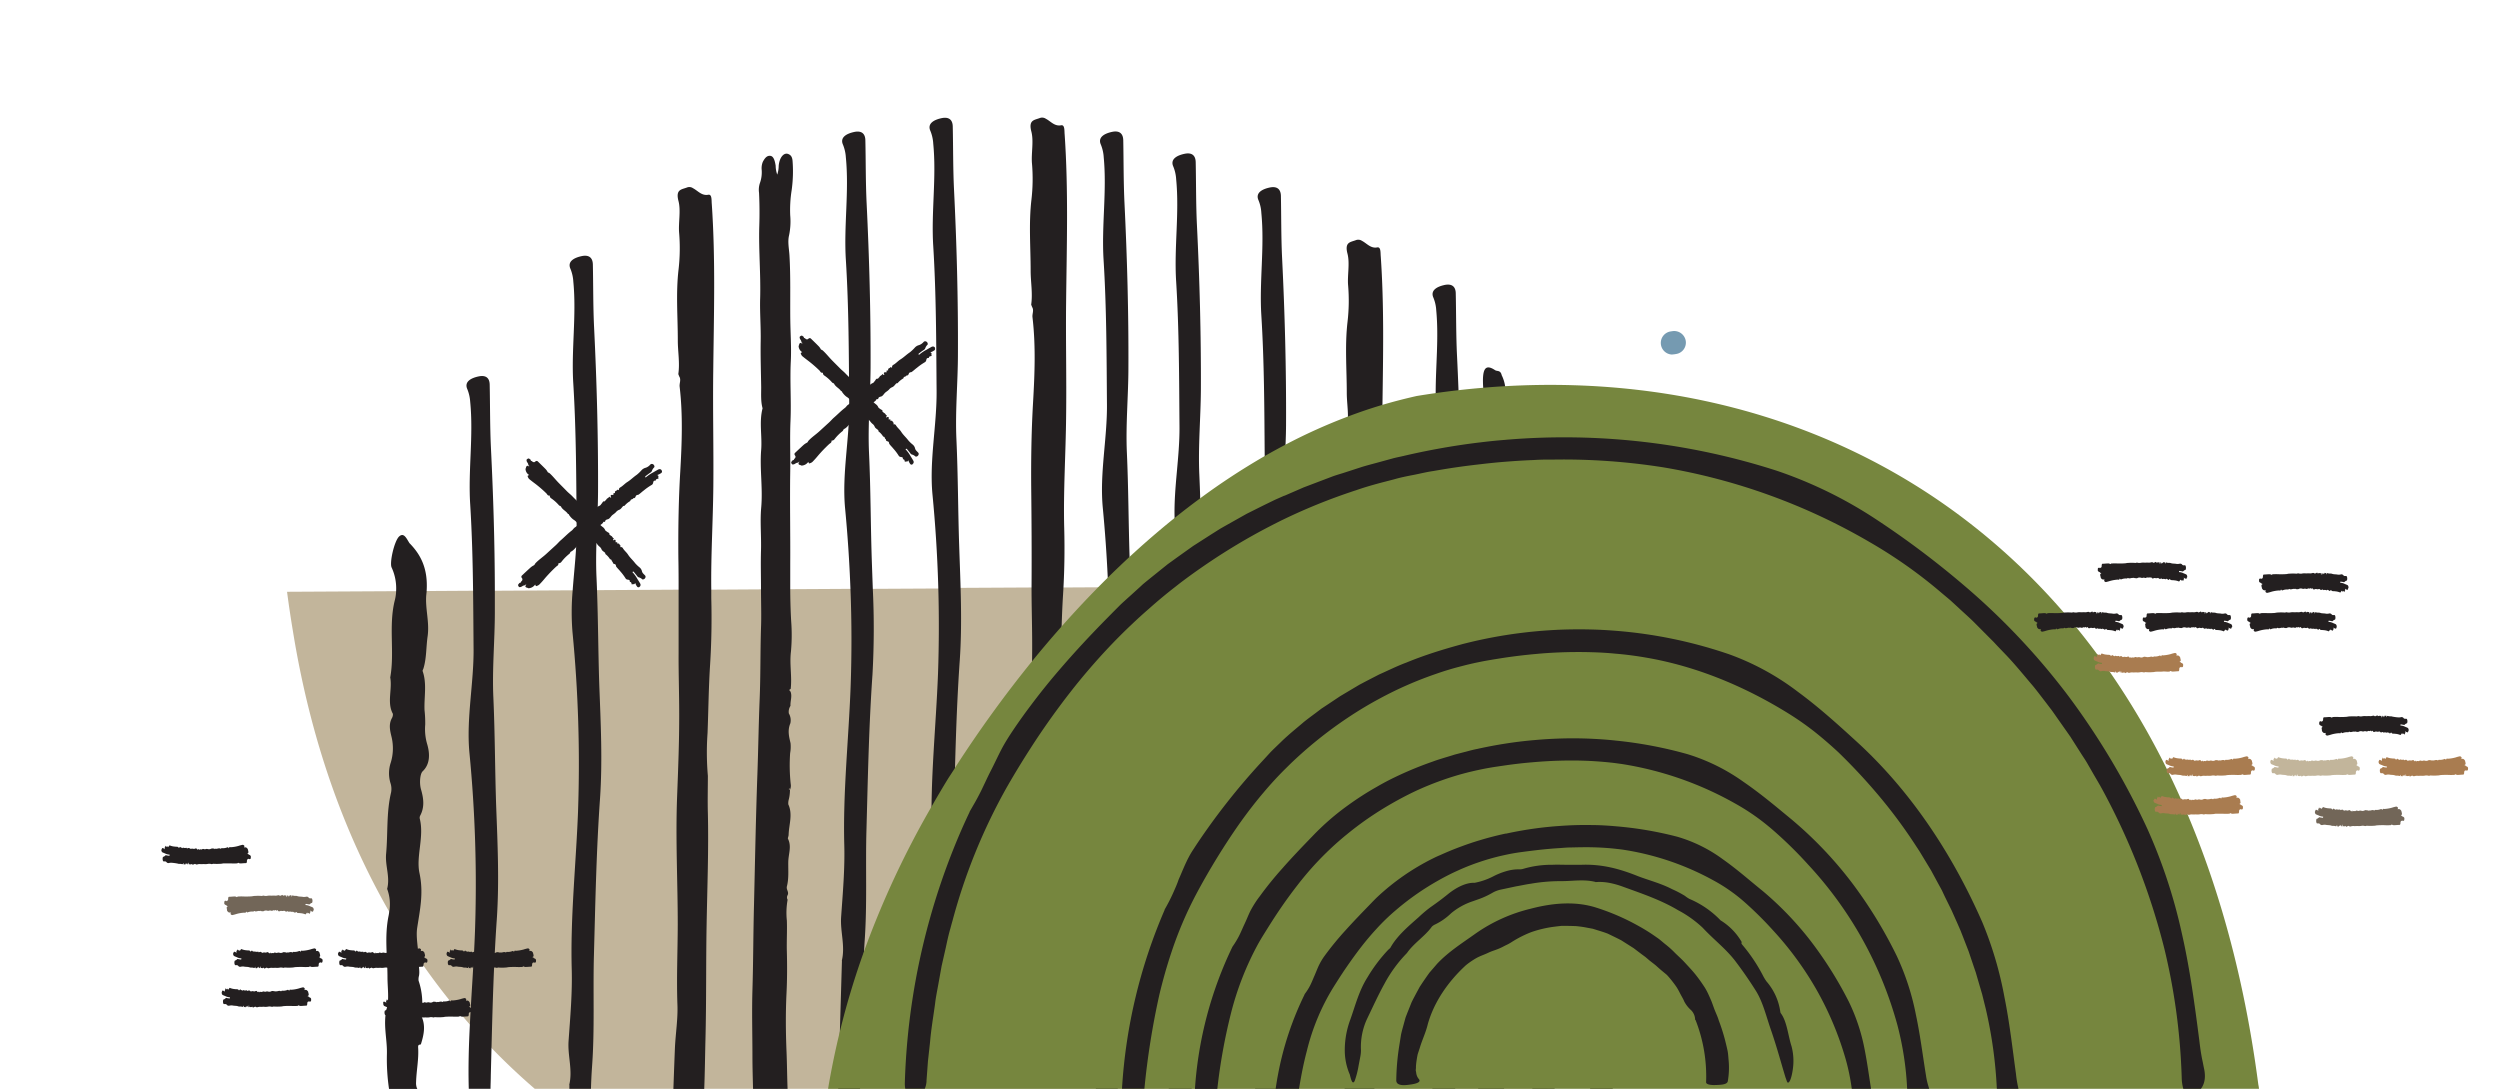 <svg id="Layer_1" data-name="Layer 1" xmlns="http://www.w3.org/2000/svg" viewBox="0 0 791 345">
  <g>
    <path d="M586.63,184.46a206,206,0,0,1-10,40.6q-1.18,3.27-2.44,6.5a226.54,226.54,0,0,1-11.38,24.34c-1,1.89-2.06,3.78-3.16,5.66q-4.18,7.35-9,14.55c-1.2,1.83-2.44,3.65-3.69,5.47-.76,1.09-1.52,2.18-2.3,3.27-.94,1.29-1.9,2.59-2.87,3.88-1.1,1.47-2.22,2.95-3.36,4.41-2.42,3.13-4.92,6.23-7.5,9.34-1.45,1.75-2.93,3.51-4.46,5.26q-7.38,8.56-15.52,16.84-3.54,3.59-7.19,7.07-5.76,5.53-11.88,10.8c-.8.7-1.59,1.37-2.4,2.05H169.2q-7.09-6.11-13.69-12.92c-2.33-2.41-4.62-4.88-6.84-7.4a215.16,215.16,0,0,1-16.21-20.86q-4.87-7.12-9.28-14.79c-14.49-25.24-25-54.82-30.5-88.83-.71-4.22-1.32-8.37-1.86-12.46l34.51-.19L135,187l14.69-.09,6.94,0,24.6-.14,7.72-.05,25.76-.15,10.35,0,15.8-.1,9.18-.05,19-.11,7.11,0,20.7-.11L304,186l22.37-.12,10.13,0,10.93-.06,3.17,0,7.11,0,2.92,0h0l11.27-.06h1.2l7.19,0,19.07-.1,7.65,0,19.18-.11,10.72,0,18.17-.11,6.58,0,6.52,0,8.12,0,9.48-.06,7.17,0,10.69-.07,6.72,0Z" fill="#c2b59b"/>
    <g>
      <path d="M476.54,269.63l0,.84-.06,5.15-.07,5.49-.11,9-.11,9.08h0L476,316.55a19.44,19.44,0,0,0,.21,2.4l0-.08c-.11,8.55-.26,17.09-.31,25.63h-8.21c0-12.87.24-25.75.26-38.61,0-1.07,0-2.14,0-3.2,0-2.73,0-5.47.05-8.19,0-3.38.05-6.74.07-10.11v0l0-5.37c0-2.08,0-4.16.05-6.24l0-6.92q0-8.19.11-16.37c0-2,0-4,0-6q0-3.4,0-6.79h0c-.09-9.07-.22-18.13-.27-27.18q0-3.44,0-6.88c0-2,0-4.08,0-6.12,0-3.79.11-7.59.21-11.38.29-11.44.81-22.88,1-34.31,0-1.33.06-2.69,0-4a23.72,23.72,0,0,0-.85-6.77l0,.07a1.68,1.68,0,0,0,.07-.24c1.14-4.08-1.1-8.82.73-12.76,0-1.11.17-2.22.17-3.32,0-.29,0-.58,0-.88,0-.07,0-.15,0-.22-.41-6.07.61-7.67,3.74-5.6.7.46,1.6-.07,2.08,1.44l-.05.11.05,0a11.9,11.9,0,0,1,1.12,3.59c.55,3.42,0,7.15,0,10.64q0,3.12,0,6.25c0,2.35,0,4.7,0,7q0,19.5,0,39,0,8-.06,16v1.61c0,1.8,0,3.61,0,5.41-.05,9.05-.15,18.09-.11,27.14,0,2.3,0,4.62.06,6.94,0,1.12,0,2.25,0,3.37.06,3.9.44,7.82.15,11.77,0,2.13.09,4.28.13,6.42C476.52,265.68,476.55,267.66,476.54,269.63Z" fill="#231f20"/>
      <path d="M494.21,285.83c0,2.36,0,4.72-.11,7.07-.06,1.92-.16,3.85-.31,5.76-1.1,14.58-1.43,29.19-1.86,43.79,0,.61,0,1.24-.05,1.85v.2h-7.05c-.07-14.08,1.5-28.12,2-42.18.11-2.74.18-5.48.23-8.2,0-2.46,0-4.9,0-7.34s-.05-5-.11-7.57v0c0-1.79-.11-3.55-.19-5.35-.06-1.62-.13-3.25-.22-4.87q-.18-3.48-.44-7c-.28-4-.64-8-1.05-12.07a59.6,59.6,0,0,1-.18-8.76c.11-2.36.32-4.73.54-7.11a133.54,133.54,0,0,0,.95-14.39c0-4.26-.06-8.53-.11-12.79,0-2.37-.05-4.72-.1-7.09-.07-4.92-.21-9.86-.44-14.78-.1-2.55-.24-5.09-.41-7.64-.68-10,1.06-20,0-29.94a15.14,15.14,0,0,0-.29-1.89,8.89,8.89,0,0,0-.64-1.88c-1-2.13,1.21-3.24,3.69-3.67,2.68-.46,3.38,1,3.41,2.46,0,1,0,1.95.06,2.93.08,5.16.07,10.32.34,15.48.41,8,.76,16.08,1,24.12q.19,7.17.25,14.34,0,3.55,0,7.1c0,.81,0,1.63,0,2.44-.05,8.25-.89,16.48-.51,24.74,0,.09,0,.19,0,.27.11,2.27.19,4.54.27,6.81.22,6.86.29,13.73.49,20.59,0,1.37.07,2.73.12,4.11,0,1,.07,2,.11,3,.07,1.74.14,3.48.2,5.22s.12,3.48.16,5.21C494.16,281.12,494.2,283.48,494.21,285.83Z" fill="#231f20"/>
      <path d="M512.42,297.22c0,3.78-.11,7.58-.43,11.37-.43,5.33-.75,10.66-1,16-.32,6.64-.52,13.28-.72,19.92h-7.16c.14-4.28.39-8.57.69-12.85.45-6.57,1-13.13,1.27-19.71.26-5.9.32-11.81.22-17.7,0-2.38-.09-4.75-.2-7.12q-.15-4-.42-8.1c-.11-1.8-.25-3.59-.41-5.4s-.3-3.67-.49-5.51c-.13-1.45-.29-2.91-.45-4.36q-.15-1.38-.21-2.76c-.31-6.71.92-13.42,1.36-20.15.11-1.63.17-3.26.16-4.91,0-.73,0-1.48,0-2.22-.09-9.12-.14-18.23-.53-27.33-.1-2.38-.22-4.75-.38-7.12,0-.75-.1-1.49-.15-2.23a101.92,101.92,0,0,1,.07-12.11,95.9,95.9,0,0,0,0-15.44,9.19,9.19,0,0,0-.92-3.47c-1-2,1.22-3,3.68-3.36,2.68-.43,3.39.89,3.43,2.26.13,5.64.07,11.29.39,16.93.06,1,.11,2,.17,3q.4,7.38.65,14.76c.1,2.4.17,4.79.23,7.18.15,6.38.23,12.77.19,19.16,0,2.75-.12,5.49-.26,8.24-.11,2.39-.23,4.79-.28,7.19s-.08,5.05.06,7.58c.22,4.14.34,8.27.44,12.4.06,2.42.11,4.82.17,7.23,0,2.1.1,4.19.18,6.29,0,1,.06,2,.09,3.06,0,.66.05,1.32.09,2,.13,3.3.28,6.59.38,9.89C512.37,292.3,512.42,294.77,512.42,297.22Z" fill="#231f20"/>
      <path d="M462.8,261.88q-.19,2.94-.38,5.89c-.15,2.44-.27,4.9-.38,7.35-.08,1.8-.17,3.6-.23,5.4h0c-.1,2.21-.17,4.42-.25,6.64q-.19,6.07-.35,12.15c-.09,3-.16,5.93-.25,8.89,0,1,0,2.05-.07,3.07-.31,11.07.21,22.16-.47,33.22h-7.19a33.76,33.76,0,0,1-.32-5.94c.47-6.75,1.06-13.5,1-20.25q0-1.32,0-2.64c-.09-3.28-.09-6.57,0-9.84h0c.09-4.51.29-9,.53-13.51.13-2.29.26-4.57.41-6.86s.28-4.62.41-6.93c.16-2.66.31-5.33.43-8,.09-1.56.15-3.13.21-4.69q.33-9.46.24-18.94c0-2.32-.07-4.62-.11-6.94q-.36-13.4-1.53-26.78c-.11-1.34-.23-2.69-.35-4-.09-.91-.15-1.81-.19-2.71-.33-7.08.59-14.16,1.13-21.25.22-2.93.38-5.85.36-8.78-.06-9.22-.1-18.45-.31-27.67-.06-2.29-.12-4.57-.21-6.87-.13-3.76-.3-7.5-.54-11.25-.13-2.09-.17-4.19-.14-6.28,0-8.72,1-17.42.18-26.14a12.42,12.42,0,0,0-.92-4.08c-1-2.31,1.21-3.49,3.68-4,2.68-.5,3.39,1.07,3.41,2.66.15,6.64.08,13.3.41,19.94.17,3.56.33,7.11.46,10.67q.36,8.64.54,17.27c.07,2.32.11,4.64.14,7,.09,5.68.12,11.35.1,17,0,6.82-.53,13.64-.58,20.47,0,2.19,0,4.4.1,6.6q.27,6.13.39,12.26.08,3.4.14,6.81c.1,5,.18,10,.35,15,.14,4,.3,8,.42,12.07.06,2.26.11,4.49.15,6.75h0C463.28,250.41,463.21,256.15,462.8,261.88Z" fill="#231f20"/>
      <path d="M407.41,231.1c-.05.61-.08,1.22-.12,1.84q-.35,5.17-.59,10.33c-.5,10.48-.77,21-1.05,31.46h0l-.15,5.76c-.06,2.19-.09,4.4-.1,6.6h0c0,9.5.21,19-.48,28.45-.59,8.09-.51,16.19-.53,24.29,0,1.54,0,3.1,0,4.65h-7.27l.68-22.94,0,0c1.15-4.62-.53-9.21-.21-13.82.21-3.08.46-6.17.65-9.26.3-4.54.49-9.09.37-13.63,0-.44,0-.9,0-1.34-.23-10.91.49-21.78,1.15-32.66.23-3.67.45-7.34.63-11,.08-1.6.14-3.21.2-4.82a429.18,429.18,0,0,0-1.14-49.55c-.18-2.38-.39-4.76-.61-7.14a70.2,70.2,0,0,1-.14-10.15c.13-2.69.36-5.36.59-8.05h0c.44-4.85.9-9.69.86-14.53,0-.43,0-.88,0-1.31-.11-14.83-.14-29.67-1.06-44.49-.67-10.82,1.06-21.6,0-32.41a12.25,12.25,0,0,0-.92-4.07c-1-2.32,1.22-3.5,3.68-4,2.68-.51,3.39,1.06,3.43,2.65.13,6.64.06,13.3.39,19.93.85,17.31,1.31,34.63,1.24,51.94,0,2.26-.07,4.51-.16,6.77-.18,5.39-.48,10.76-.42,16.15,0,1.39,0,2.77.1,4.17.05,1.06.09,2.13.12,3.18.27,7.09.37,14.2.52,21.29.06,3.22.13,6.42.24,9.63C407.66,207.09,408.26,219.08,407.41,231.1Z" fill="#231f20"/>
      <path d="M380.43,220.44c-1.1,15.59-1.43,31.2-1.86,46.81,0,.86,0,1.73-.06,2.59-.12,4.4-.11,8.79-.1,13.18,0,7.31,0,14.61-.48,21.89-1,13.19-.14,26.4-.89,39.59h-7.26l1-33.6,0,0c.81-3.22.23-6.45-.09-9.68a26,26,0,0,1-.12-4.14c.36-5.08.77-10.17,1-15.25q.15-3.81.06-7.62c-.44-16.66,1.37-33.23,2-49.83q.71-19.4-.4-38.75c0-.29,0-.59-.05-.9-.16-2.81-.34-5.62-.58-8.44s-.45-5.73-.72-8.6c-.12-1.27-.2-2.52-.24-3.77-.27-9.66,1.64-19.32,1.55-29-.12-15.27-.11-30.54-1.05-45.79-.69-10.83,1.05-21.6,0-32.4a12.58,12.58,0,0,0-.93-4.09c-1-2.31,1.21-3.5,3.69-4,2.68-.51,3.38,1.05,3.42,2.66.14,6.64.07,13.29.39,19.92.85,17.32,1.32,34.62,1.25,51.94-.05,9-.9,18-.49,27.09.11,2.45.21,4.92.27,7.37.13,4.49.21,9,.29,13.48.05,2.81.11,5.63.19,8.44,0,1.6.08,3.21.13,4.8,0,.39,0,.8,0,1.19C380.69,197.23,381.25,208.81,380.43,220.44Z" fill="#231f20"/>
      <path d="M357.57,213.47c-1.14,16.45-1.46,32.93-1.9,49.4-.33,11.69.26,23.41-.59,35.07-1.14,15.51.21,31.06-1.44,46.56h-6.92l1.22-40.58-.05,0c1.15-4.6-.52-9.19-.21-13.81.53-7.63,1.21-15.26,1-22.88-.44-16.65,1.36-33.23,2-49.83q.24-6.39.26-12.77c0-3.24,0-6.47-.07-9.71,0-3.05-.13-6.12-.26-9.18,0-1-.07-2-.12-3q-.51-11-1.56-22c-1.05-10.91,1.4-21.83,1.31-32.75-.12-15.27-.12-30.55-1.07-45.79-.67-10.82,1.07-21.61.05-32.41a12.7,12.7,0,0,0-.93-4.09c-1-2.31,1.21-3.49,3.68-4,2.69-.51,3.39,1.06,3.43,2.66.13,6.64.07,13.29.39,19.93.84,17.31,1.32,34.62,1.24,51.94,0,9-.89,18-.48,27.08.49,10.93.5,21.88.85,32.8l0,1.29q.15,4.16.29,8.3l.09,2.54c.09,3.1.18,6.21.2,9.31C358,202.89,357.94,208.17,357.57,213.47Z" fill="#231f20"/>
      <path d="M294,299.61c1.15-4.61-.52-9.2-.21-13.82.53-7.62,1.22-15.26,1-22.88-.44-16.65,1.37-33.22,2-49.83a433,433,0,0,0-1.76-56.69c-1-10.91,1.4-21.82,1.31-32.75-.12-15.26-.12-30.54-1.06-45.79-.68-10.82,1.06-21.61,0-32.41a12.58,12.58,0,0,0-.93-4.08c-1-2.31,1.21-3.5,3.69-4,2.68-.5,3.38,1.06,3.41,2.66.15,6.65.08,13.29.4,19.93.85,17.31,1.32,34.62,1.24,51.94,0,9-.89,18-.48,27.09.52,11.36.5,22.73.89,34.09.4,12,1,24,.16,36-1.15,16.44-1.46,32.93-1.91,49.39-.32,11.69.26,23.41-.58,35.07-1.16,15.72.24,31.47-1.51,47.18-.23,2.06-2.29,2.18-4.3,2.26-1.67.08-2.61-.61-2.58-1.87l1.23-41.58Z" fill="#231f20"/>
      <path d="M276.05,213.47c-1.15,16.45-1.46,32.93-1.91,49.4-.32,11.69.27,23.41-.58,35.07q-.1,1.49-.18,3c-.8,14.53.28,29.07-1.27,43.59H265.2l.54-18.31,0,0,.65-22.24-.05,0c1.15-4.6-.52-9.19-.21-13.81.53-7.63,1.21-15.26,1-22.88-.44-16.65,1.37-33.23,2-49.83q.57-15.6-.05-31.2-.48-12.75-1.7-25.49c-1-10.91,1.41-21.83,1.31-32.75-.12-15.27-.11-30.55-1.06-45.79-.68-10.82,1.06-21.61,0-32.41a12.7,12.7,0,0,0-.93-4.09c-1-2.31,1.21-3.49,3.69-4,2.68-.51,3.38,1.06,3.41,2.66.15,6.64.08,13.29.4,19.93.84,17.31,1.32,34.62,1.25,51.94-.05,9-.9,18-.49,27.08.53,11.36.5,22.74.88,34.09.1,2.92.21,5.84.31,8.75A261.15,261.15,0,0,1,276.05,213.47Z" fill="#231f20"/>
      <path d="M250.33,196.57c-.2-3.4-.28-6.81-.3-10.22,0-2.65,0-5.29,0-7.93.06-9.77-.15-19.53,0-29.3.08-5.3-.15-10.61.08-15.89.28-6.32-.21-12.6.1-18.91.22-4.38-.11-8.79-.16-13.17-.08-6.76.13-13.53-.26-20.29-.12-2.11-.64-4.36-.12-6.43a21.86,21.86,0,0,0,.35-6.35,39.86,39.86,0,0,1,.46-7.9,43,43,0,0,0,.3-9.07c-.08-1.46-.55-2-1.26-2.33-1.46-.7-2.9,1-3.14,3.66a9.19,9.19,0,0,1-.46,2.81,8.59,8.59,0,0,1-.5-2.81c-.23-1.46-.6-3-1.68-3.13S242,50,241.36,51.2a5.35,5.35,0,0,0-.36,2.59,10.14,10.14,0,0,1-.59,4.21,6.74,6.74,0,0,0-.25,3c.17,3.48.19,7,.08,10.45-.23,7.7.49,15.35.27,23.07-.12,4.48.26,9,.17,13.48-.08,4.86.09,9.68.16,14.5,0,2.24-.16,4.54.44,6.69-1.14,4.31-.09,8.77-.45,13.22-.48,6,.58,12.11,0,18.36-.37,4.32.08,8.92-.05,13.41-.12,4.09,0,8.16,0,12.24s.16,8.21,0,12.33c-.23,7.51-.12,15.06-.43,22.61-.32,7.84-.43,15.71-.71,23.56-.5,13.86-.75,27.74-1.08,41.61-.23,8.92-.22,17.84-.49,26.77-.21,7,0,13.93,0,20.9,0,3.43.11,6.88.19,10.32h10.93c-.15-3.9-.17-7.79-.33-11.68-.26-6.26-.31-12.5,0-18.76.21-4.34.21-8.74.1-13.06-.09-3.25.12-6.5,0-9.77a23.41,23.41,0,0,1,.24-6.57l0,0a1.42,1.42,0,0,1,0-1.45l0,0c.51-1.05-.5-1.71-.22-2.81.64-2.46.39-5.1.43-7.67s1.13-4.93-.1-7.36c-.1-.19.2-.81.21-1.24.08-3.21,1.38-6.46-.1-9.65a4.52,4.52,0,0,1,.17-1.62,12.77,12.77,0,0,0,.36-3,3,3,0,0,0,.23-1.82,55.87,55.87,0,0,1-.18-9.77,11.26,11.26,0,0,0,.12-3.19c-.47-2-1-4-.05-6.25a4.28,4.28,0,0,0-.48-3.12,3.4,3.4,0,0,1,.52-2.4c-.11-1.52.61-3,0-4.54-.16-.14-.39-.21-.29-.59,0-.12.23-.14.35-.2.47-3.9-.4-7.73.08-11.78A57.32,57.32,0,0,0,250.33,196.57ZM250,249.9l-.43-.21C249.81,249.2,249.88,249.63,250,249.9Z" fill="#231f20"/>
      <path d="M335.65,223.48c0,3.94-.12,7.88,0,11.82.27,11.63-.18,23.25-.4,34.87-.23,12.33-.06,24.66-.37,37-.22,9.27-.26,18.57-1.17,27.81a41.92,41.92,0,0,0,.14,5.59c0,.75.15,1.76-.69,1.84-2.52.24-5,1.13-7.57.27a2.2,2.2,0,0,1-1.45-2.47c.34-10.18.66-20.35,1.08-30.51.19-4.67.95-9.34.79-14-.29-8.4.09-16.8.11-25.19,0-13.34-.72-26.68-.22-40,.33-8.93.71-17.85.68-26.79,0-6.39-.24-12.79-.19-19.18.06-9.94,0-19.87-.11-29.8-.08-9.12.05-18.24.58-27.38.52-9,.88-18-.18-27-.13-1.09.54-2.2-.13-3.23v0l-.28-.74v0c.52-3.6-.17-7.17-.17-10.75,0-7.46-.62-14.86.24-22.38a57.27,57.27,0,0,0,.18-11.52c-.28-3.17.6-7-.19-10.08-1-3.81,1-3.64,2.73-4.34a2.1,2.1,0,0,1,1.84.25c1.56.81,2.75,2.47,4.85,2.07,1.19-.22,1,1.78,1.1,2.82,1.22,17.67.66,35.36.47,53.06-.14,12.08.16,24.17,0,36.25-.11,11.8-.91,23.62-.6,35.39q.28,10.56-.37,21c-.46,7.23-.53,14.46-.81,21.68a90.54,90.54,0,0,0,.1,13.58Z" fill="#231f20"/>
      <path d="M189.84,252.78c-1.16,16.45-1.47,32.93-1.92,49.4-.32,11.69.26,23.41-.58,35.07q-.26,3.62-.36,7.25h-6.83l0-1.25-.05,0c1.15-4.6-.52-9.19-.21-13.8.53-7.63,1.22-15.27,1-22.89-.44-16.65,1.37-33.23,2-49.83a431.25,431.25,0,0,0-1.75-56.69,78,78,0,0,1,.06-13.32c.47-6.47,1.31-13,1.25-19.43-.12-15.27-.12-30.55-1.05-45.79-.69-10.82,1.05-21.61,0-32.41a12.58,12.58,0,0,0-.93-4.08c-1-2.32,1.21-3.49,3.69-4,2.68-.51,3.38,1.06,3.42,2.66.14,6.64.07,13.29.39,19.93.85,17.31,1.32,34.62,1.25,51.94-.05,9-.9,18-.49,27.09.06,1.34.12,2.67.16,4,.37,10,.39,20.06.72,30.08C190.07,228.78,190.67,240.76,189.84,252.78Z" fill="#231f20"/>
      <path d="M157.19,290.83c-.95,13.56-1.33,27.16-1.68,40.75l-.22,8.65c0,1.42-.08,2.85-.09,4.27h-6.88c-.19-6.79,0-13.55.35-20.32.48-9.8,1.25-19.59,1.61-29.39a429.54,429.54,0,0,0-1.76-56.69c-1-10.91,1.4-21.82,1.32-32.74-.05-6.15-.08-12.3-.16-18.45-.11-9.12-.35-18.24-.91-27.34-.68-10.83,1.07-21.61,0-32.42a12.85,12.85,0,0,0-.93-4.07c-1-2.32,1.21-3.5,3.68-4,2.69-.52,3.39,1,3.42,2.65.14,6.64.08,13.29.39,19.93.74,15.05,1.21,30.1,1.24,45.18q0,3.38,0,6.76c0,9-.88,18-.47,27.09.51,11.35.5,22.73.88,34.09C157.43,266.82,158,278.8,157.19,290.83Z" fill="#231f20"/>
      <path d="M133.28,321.41c1.49,3,.83,6-.11,9-.33.25-.95-.12-.87,1.06.24,3.69-.55,7.25-.65,10.91a4.56,4.56,0,0,0,.22,1.78,3.08,3.08,0,0,1,.16.38h-8.94a64.86,64.86,0,0,1-.67-11.18c.11-4.8-1.35-9.49,0-14.52.74-2.74.18-6.38.18-9.61,0-6.47-1-12.89.34-19.43.08-.39.15-.81.2-1.23a13.81,13.81,0,0,0-.65-7.33c1-3.8-.68-7.32-.32-11.14.59-6.42.05-13,1.56-19.33a5.87,5.87,0,0,0-.14-2.86,10.7,10.7,0,0,1,.07-6.69,15.49,15.49,0,0,0,.24-8c-.5-2.05-1-4.09.15-6.09a2.4,2.4,0,0,0,.26-1.28c-1.94-3.52-.14-7.75-.84-11.5l0,0c1.46-8-.62-16.48,1.5-24.64a13.17,13.17,0,0,0,.36-2.69,15.7,15.7,0,0,0-1.41-7.44c-.75-1.48.84-8.43,2.36-9.83s2.35.65,3.27,2.09h0c3.53,3.59,5.9,8,5.44,15.12,0,.37-.07.73-.1,1.12-.44,4.33,1.07,8.71.4,13.31-.48,3.35-.32,6.92-1.32,10.13-.09.27-.31.66-.26.79,1.42,4,.44,8.25.61,12.36a37.59,37.59,0,0,1,.22,4.59,16.86,16.86,0,0,0,.67,6.36c.82,2.91.91,6.14-1.49,8.43-.81.78-1.09,3.71-.5,5.75.82,2.84,1.16,5.57-.27,8.26a1.54,1.54,0,0,0-.16.86c1.51,5.84-1.22,12-.06,17.36,1.34,6.29.15,11.5-.73,17.3-.45,3,.36,6.38.46,9.7,0,.38,0,.75,0,1.12,0,1.36.38,2.81.12,4.3a4.29,4.29,0,0,0-.14,1.59,21.84,21.84,0,0,1,.79,11.1v.08Z" fill="#231f20"/>
      <path d="M225.7,153.85c-.1,10.89-.79,21.78-.65,32.65,0,.9,0,1.82,0,2.74q.28,10.56-.37,21c-.47,7.23-.53,14.46-.81,21.69a86.36,86.36,0,0,0,.1,13.55c0,3.94-.11,7.88,0,11.8.27,11.64-.18,23.26-.39,34.89-.23,12.32-.06,24.65-.38,37-.12,5.12-.18,10.25-.38,15.37h-9.76c.15-4.28.31-8.57.48-12.84.2-4.66,1-9.34.79-14-.29-8.41.09-16.81.11-25.19,0-13.35-.71-26.68-.22-40,.34-8.93.71-17.86.68-26.79,0-6.4-.23-12.79-.19-19.18,0-6.67,0-13.33,0-20,0-3.27,0-6.54-.07-9.81-.08-9.12.05-18.25.59-27.39.51-8.94.87-18-.19-27-.13-1.08.54-2.2-.13-3.23v0l-.29-.74v0c.53-3.6-.17-7.17-.16-10.77,0-7.45-.64-14.85.24-22.36a58.89,58.89,0,0,0,.18-11.53c-.28-3.16.59-7-.2-10.07-1-3.82,1-3.64,2.74-4.34a2,2,0,0,1,1.83.24c1.56.81,2.76,2.47,4.85,2.08,1.2-.22,1,1.76,1.1,2.81,1.22,17.67.66,35.37.47,53.05C225.51,129.68,225.81,141.77,225.7,153.85Z" fill="#231f20"/>
      <path d="M437.23,134.2c-.05,3.89,0,7.77,0,11.66q0,3.4.05,6.81c0,5.93.07,11.86,0,17.78,0,5-.22,9.91-.36,14.85-.22,6.87-.42,13.7-.24,20.54.06,2.49.09,5,.08,7.45s-.06,5.16-.18,7.74c-.06,1.94-.16,3.87-.28,5.81-.45,7.21-.53,14.46-.8,21.67,0,.14,0,.27,0,.41-.12,2.78-.24,5.58-.19,8.38,0,1.59.12,3.18.3,4.76,0,3.94-.11,7.88,0,11.82.07,3.35.1,6.7.07,10.05s-.07,6.65-.14,10c-.08,3.82-.17,7.65-.26,11.46,0,1.13,0,2.26-.06,3.39-.05,2.76-.09,5.5-.1,8.26h0c-.09,9.16,0,18.33-.26,27.47h-9.44c.22-2.7.51-5.39.56-8.08,0-.71,0-1.42,0-2.13-.07-2.06-.11-4.15-.11-6.22v0c0-6.31.2-12.63.22-18.94,0-1,0-2.05,0-3.08,0-3.94-.08-7.86-.17-11.8-.16-8.37-.34-16.76,0-25.13.07-1.67.13-3.32.19-5,.12-3.09.23-6.19.32-9.28h0c.12-4.18.19-8.34.18-12.51,0-5-.15-10.07-.18-15.11,0-1.35,0-2.71,0-4.07s0-2.8,0-4.2c0-8.53-.05-17.06-.13-25.6q0-4,0-8c0-6.45.21-12.93.59-19.41.2-3.39.38-6.8.47-10.21.05-2.31.06-4.62,0-6.93h0a98.11,98.11,0,0,0-.65-9.82c-.14-1.09.54-2.19-.14-3.22v0l-.28-.75v0a21.17,21.17,0,0,0,.2-3.28c0-2.49-.37-5-.37-7.47,0-7.45-.63-14.86.23-22.37a57.33,57.33,0,0,0,.2-11.53c-.29-3.17.59-7-.2-10.08-1-3.81,1-3.64,2.74-4.34a2.11,2.11,0,0,1,1.83.25c1.56.81,2.76,2.47,4.84,2.08,1.21-.23,1,1.77,1.11,2.81,1.08,15.64.76,31.29.54,47Z" fill="#231f20"/>
    </g>
    <path d="M714.75,344.5H262c1.05-6.23,2.31-12.32,3.78-18.31l0,0a249.68,249.68,0,0,1,7.62-25.25,286.25,286.25,0,0,1,21.4-45.83q2.43-4.26,5-8.47c.8-1.28,1.62-2.48,2.43-3.76h0v-.06a378.9,378.9,0,0,1,24.29-33.57q4.56-5.61,9.39-11.06c3.72-4.2,7.56-8.33,11.51-12.34q1.51-1.53,3.05-3.05,3.4-3.36,6.91-6.6,6.89-6.37,14.13-12.21,4-3.21,8.13-6.25a214.94,214.94,0,0,1,20.41-13.38c2.18-1.26,4.41-2.47,6.64-3.65a174.28,174.28,0,0,1,19.69-8.88c3.59-1.37,7.24-2.61,10.92-3.7s7.24-2,10.91-2.83c2-.33,4-.63,6-.92q3.61-.51,7.22-.92,3.93-.45,7.83-.77c2.32-.21,4.63-.37,6.94-.5,114.39-6.53,217.93,64.48,238.33,220.93C714.62,343.56,714.7,344,714.75,344.5Z" fill="#76863e"/>
    <polygon points="459.54 163.23 459.54 163.23 459.59 163.22 459.54 163.23" fill="#231f20"/>
    <polygon points="499.95 159.87 500.01 159.87 499.98 159.87 499.95 159.87" fill="#231f20"/>
    <g>
      <path d="M592,344.5H585.9a67.41,67.41,0,0,0-1.89-9.25,100.68,100.68,0,0,0-9.15-21.9,102.79,102.79,0,0,0-13.88-19,113,113,0,0,0-8.71-8.66,52.3,52.3,0,0,0-5.26-4.14,49.8,49.8,0,0,0-4.78-2.94,86.26,86.26,0,0,0-28.91-9.8c-.59-.08-1.17-.15-1.76-.21-2.59-.3-5.19-.46-7.78-.52-2.16-.05-4.31,0-6.45.05-1.21,0-2.4.1-3.6.19-2.37.14-4.75.36-7.12.62-1.73.2-3.46.42-5.19.65s-3.28.5-4.9.85a72.13,72.13,0,0,0-8.38,2.29c-2.06.69-4.1,1.48-6.1,2.36l-1.74.79q-2.57,1.21-5.05,2.61A83.1,83.1,0,0,0,441.62,288a65.48,65.48,0,0,0-6.11,5.9c-1.68,1.82-3.27,3.71-4.79,5.66-1.63,2.1-3.18,4.26-4.69,6.45s-2.92,4.41-4.33,6.66a69.8,69.8,0,0,0-8.22,19.87c-1.05,3.94-1.81,7.92-2.47,11.95h-7.39c.22-1.56.47-3.11.77-4.65a98.58,98.58,0,0,1,8.4-25.22h-.06a17.67,17.67,0,0,0,1.83-2.88c.5-1,.92-2.07,1.37-3.1s.86-2.11,1.34-3.14a20.5,20.5,0,0,1,1.73-2.93,97.24,97.24,0,0,1,6.86-8.37c2.6-2.89,5.3-5.66,8-8.45.6-.62,1.2-1.24,1.82-1.84a73.67,73.67,0,0,1,17.84-12.37c.72-.36,1.46-.7,2.19-1,2.21-1,4.47-1.94,6.74-2.76,1.9-.71,3.83-1.36,5.76-1.93q4-1.21,8.09-2.09l.22,0q4.8-1.05,9.68-1.7c2.43-.32,4.87-.57,7.33-.73,3.2-.24,6.4-.34,9.62-.29,2.75,0,5.51.16,8.27.41a114.25,114.25,0,0,1,19.3,3.3,45.91,45.91,0,0,1,14.44,7.16c1.92,1.36,3.77,2.79,5.57,4.25,2.35,1.91,4.64,3.86,7,5.76A102.36,102.36,0,0,1,573.11,298,122.75,122.75,0,0,1,585,317a60.45,60.45,0,0,1,5,15.19C590.8,336.29,591.35,340.39,592,344.5Z" fill="#231f20"/>
      <path d="M638.65,344.5H631.8a141.06,141.06,0,0,0-3.51-25.33l-1.14-4.59L625.81,310l-.66-2.27-.76-2.23L622.87,301l-1.71-4.41-.86-2.19-.94-2.16L617.47,288l-2.08-4.22-1-2.13-1.13-2.06L611,275.41l-2.42-4-1.21-2-1.31-2a158.1,158.1,0,0,0-11.13-15.09A182.08,182.08,0,0,0,581.64,238c-2.39-2.22-4.87-4.37-7.43-6.41a92.31,92.31,0,0,0-8-5.63C552.31,217.29,537,210.87,521,208.1c-3.25-.57-6.5-1-9.77-1.27q-3.57-.35-7.14-.45c-3.62-.12-7.25-.1-10.86.05-2.32.1-4.63.24-6.92.46-3.38.29-6.75.69-10.1,1.18-2,.31-4.08.64-6.1,1-.73.13-1.44.27-2.16.42q-2.86.58-5.67,1.33-3.94,1-7.8,2.35A117.29,117.29,0,0,0,436.57,221q-5.26,2.82-10.24,6.16a131.76,131.76,0,0,0-18.05,14.52c-.52.51-1,1-1.58,1.56-2.45,2.42-4.8,5-7,7.62-2.75,3.24-5.34,6.63-7.79,10.1a220.43,220.43,0,0,0-13.26,21.63c-.07.13-.15.27-.21.4a120,120,0,0,0-7.77,18.23c-1.49,4.44-2.77,9-3.85,13.51a245.14,245.14,0,0,0-4.73,29.74H355a167.54,167.54,0,0,1,13.51-56.62l-.06,0a56.39,56.39,0,0,0,3.06-6.06c.5-1.13,1-2.27,1.38-3.43,1.42-3.19,2.63-6.51,4.58-9.45l1.13-1.73a212.31,212.31,0,0,1,20.15-25.66l1.58-1.71,1.63-1.78c1.1-1.13,2.26-2.21,3.38-3.3.64-.64,1.31-1.25,2-1.86,1.67-1.5,3.43-2.91,5.13-4.38,1.24-1,2.5-1.92,3.76-2.86l1.89-1.43,2-1.32,3.93-2.62,2.37-1.41,1.68-1,2-1.19,2.08-1.1,4.19-2.16.43-.19c2.72-1.21,5.38-2.54,8.18-3.57,3-1.24,6-2.31,9-3.28,2.72-.87,5.45-1.67,8.2-2.42l.58-.16c1.73-.44,3.47-.86,5.21-1.24,2.75-.6,5.53-1.13,8.3-1.57,3.31-.53,6.64-.94,10-1.25q3.48-.31,7-.47c3.5-.14,7-.17,10.52-.07,2.43.06,4.86.2,7.29.39a145.73,145.73,0,0,1,36,7.44A81.39,81.39,0,0,1,569,219c2.64,1.94,5.21,4,7.7,6.1,3.84,3.24,7.56,6.63,11.24,10,17,15.68,29.93,35.44,39.25,56.66a116.47,116.47,0,0,1,7,23.65c1.63,8.06,2.54,16.19,3.66,24.34A36.13,36.13,0,0,0,638.65,344.5Z" fill="#231f20"/>
      <path d="M536.34,322.69a4.35,4.35,0,0,0-1.32-3.11,9.68,9.68,0,0,1-2.1-2.67c-.35-.88-.86-1.66-1.29-2.5s-.87-1.69-1.41-2.45-1.12-1.52-1.72-2.25c-.31-.36-.61-.73-.93-1.07s-.71-.63-1.07-.93c-.8-.65-1.57-1.32-2.32-2s-1.61-1.26-2.4-1.92l-1.17-1-1.24-.91L516.89,300l-2.63-1.67-1.33-.84-1.4-.71-2.84-1.38c-1-.38-2-.7-3-1l-1.73-.54-1.77-.33a33.89,33.89,0,0,0-3.58-.51c-1.21-.05-2.42-.07-3.62-.08h-.9l-.9.1-1.79.22a36.14,36.14,0,0,0-6.95,1.68,35.25,35.25,0,0,0-6.3,3.22,14.09,14.09,0,0,1-1.75.94c-.59.29-1.16.62-1.77.88-1.19.56-2.51.88-3.71,1.46s-2.54,1-3.72,1.65a25,25,0,0,0-3.37,2.29c-5.57,5.12-10.1,11.55-12.1,18.76-.61,2.57-1.78,4.91-2.52,7.44l-.62,1.88c-.16.64-.26,1.29-.36,1.94s-.18,1.31-.22,2c0,.33,0,.66-.05,1s.07.67.12,1a3.64,3.64,0,0,0,.83,2c1,1.13-1.29,1.64-3.78,1.89-2.69.27-3.35-.57-3.35-1.45a75,75,0,0,1,.93-10.86l.56-3.55c.24-1.18.59-2.33.9-3.49l.48-1.75c.17-.58.42-1.13.63-1.7l1.35-3.38c.53-1.09,1.12-2.16,1.69-3.24l.87-1.61,1-1.52c.69-1,1.37-2,2.1-3l2.4-2.78c3.51-3.75,7.84-6.49,12-9.45a51.25,51.25,0,0,1,17.65-8c6.68-1.76,14-2.5,20.76-.32a71,71,0,0,1,13.09,5.65,59,59,0,0,1,6,3.76c1,.65,1.83,1.46,2.75,2.18a28.84,28.84,0,0,1,2.62,2.31c1.15,1.19,2.42,2.25,3.53,3.47s2.26,2.41,3.3,3.7,2,2.65,2.88,4,1.54,2.92,2.19,4.42c.4,1,.75,2.09,1.16,3.11s.89,2,1.19,3.06a59.7,59.7,0,0,1,2,6.25c.26,1.06.53,2.12.76,3.19s.27,2.17.37,3.26a24.58,24.58,0,0,1-.26,6.52c-.18,1.14-2.23,1.19-4.25,1.24-1.66,0-2.62-.3-2.62-.9a48.65,48.65,0,0,0-3.35-19.71Z" fill="#231f20"/>
      <path d="M610.42,344.5h-7a97.21,97.21,0,0,0-3.08-20.16,121.49,121.49,0,0,0-28.21-50.74,130.09,130.09,0,0,0-10.84-10.68c-.53-.47-1.06-.92-1.6-1.36a69.12,69.12,0,0,0-10.83-7.41A106.33,106.33,0,0,0,513,241.71l-2.15-.29c-2.14-.26-4.27-.44-6.41-.58-3.78-.23-7.56-.27-11.33-.15H493q-4,.13-8.07.49c-2.93.24-5.85.58-8.77,1l-2.8.41c-1.71.26-3.4.56-5.09.92s-3.39.75-5.07,1.2h0c-2.4.64-4.75,1.38-7.08,2.21a94.41,94.41,0,0,0-8.94,3.7,111.23,111.23,0,0,0-11.9,6.7,101.27,101.27,0,0,0-9.28,6.8c-.67.53-1.3,1.07-1.94,1.62A97.35,97.35,0,0,0,410.57,280q-2.69,3.45-5.17,7.06h0c-2.07,3-4,6.09-5.94,9.22q-.66,1.08-1.29,2.19A93.89,93.89,0,0,0,389.38,321a178.89,178.89,0,0,0-4.22,23.53h-7.08a122.05,122.05,0,0,1,11.88-45h0a27.6,27.6,0,0,0,2.15-3.56c.61-1.23,1.13-2.5,1.72-3.75s1.1-2.55,1.69-3.8a34,34,0,0,1,2.14-3.57c.29-.42.59-.83.91-1.24a109.73,109.73,0,0,1,7.13-8.81h0c3.2-3.65,6.56-7.13,9.93-10.61a79.45,79.45,0,0,1,10.75-9.3h0a95.56,95.56,0,0,1,9.15-5.89c1.35-.79,2.71-1.53,4.09-2.24a113.69,113.69,0,0,1,13.62-5.77c.94-.35,1.88-.66,2.83-.95,1.39-.44,2.82-.84,4.2-1.29l2.84-.74.72-.18c1.18-.32,2.37-.64,3.58-.87.29-.06.57-.14.87-.19h0c2.61-.56,5.24-1.06,7.88-1.47q4.67-.74,9.37-1.14c2.41-.22,4.83-.37,7.24-.46q5.94-.23,11.91.1c2.17.11,4.36.28,6.54.52a132.39,132.39,0,0,1,22.72,4.3,61.33,61.33,0,0,1,17.63,8.71c3.94,2.7,7.65,5.65,11.31,8.66l4.13,3.41a124.35,124.35,0,0,1,18.82,19.75,141.71,141.71,0,0,1,14.33,23.36A79.81,79.81,0,0,1,606.18,321c1.36,6.37,2.15,12.79,3.19,19.21A22.14,22.14,0,0,0,610.42,344.5Z" fill="#231f20"/>
      <path d="M696.36,344.5H690.8a14.17,14.17,0,0,1-.51-3.62A197.76,197.76,0,0,0,684.76,300a215.56,215.56,0,0,0-19.36-49.79c-1.07-2-2.21-3.86-3.32-5.8l-1.66-2.89c-.57-1-1.19-1.89-1.79-2.82l-3.58-5.63-3.84-5.46c-.64-.91-1.27-1.83-1.92-2.73l-2-2.64c-1.36-1.74-2.68-3.53-4.1-5.25-2.89-3.38-5.67-6.85-8.76-10.05L632,204.41l-1.18-1.27-1.23-1.23L624.71,197c-1.64-1.64-3.4-3.16-5.08-4.74l-2.57-2.36-2.66-2.23a150.43,150.43,0,0,0-22.72-16.08,192.74,192.74,0,0,0-65.27-23.7,202.47,202.47,0,0,0-34.77-2.48h-1.78q-2.37,0-4.74.15c-2.94.11-5.86.3-8.79.53-2.36.18-4.72.42-7.07.69s-4.75.55-7.12.88-4.68.69-7,1.09l-1.7.29c-2.08.3-4.12.82-6.18,1.22s-4.12.8-6.13,1.39c-1.29.34-2.58.67-3.87,1-2.77.74-5.54,1.52-8.25,2.48-.59.18-1.16.37-1.75.58a182.69,182.69,0,0,0-20.76,8.44l-.9.43c-2.35,1.17-4.68,2.37-7,3.62a197.42,197.42,0,0,0-18.49,11.4q-3.6,2.49-7.07,5.14l-1.14.9h0q-4.32,3.34-8.41,7c-1.87,1.62-3.71,3.29-5.5,5q-3.63,3.43-7.07,7.07-6.39,6.77-12.14,14.12c-1.08,1.38-2.15,2.77-3.19,4.18q-5.19,6.94-9.85,14.24-3.64,5.67-7,11.51a181.28,181.28,0,0,0-17.39,42.65v0s0,0,0,0c-.23.78-.44,1.57-.65,2.37-.58,1.95-1,3.94-1.42,5.91l-1.35,5.94-1.08,6c-.36,2-.78,4-1,6-.54,4-1.24,8-1.58,12.07l-.67,6.08-.45,6.09a1.45,1.45,0,0,1,0,.28h0a6.81,6.81,0,0,1-.55,2.32h-6.17a8.64,8.64,0,0,1-.14-1.93,216.62,216.62,0,0,1,7.82-51.52v0a215.59,215.59,0,0,1,7.62-22.54q2.35-5.89,5.08-11.62l-.07.05,1.84-3.2c.6-1.07,1.17-2.15,1.72-3.24,1.09-2.2,2.07-4.44,3.2-6.62s2.14-4.41,3.27-6.59,2.46-4.26,3.83-6.31q2.7-4,5.61-7.85v0q4.45-5.94,9.31-11.55c4.92-5.72,10.08-11.23,15.37-16.57.36-.38.75-.74,1.11-1.13l2.34-2.35c.79-.77,1.63-1.5,2.44-2.25l1.05-.94,2.83-2.57h0l1-.93c1.71-1.41,3.44-2.79,5.15-4.17l2.59-2.08c.89-.66,1.8-1.29,2.68-1.94l.39-.28,5-3.57,2.45-1.57,3.12-2,2.8-1.77c.94-.56,1.91-1.09,2.87-1.64l5.76-3.24,4.72-2.36h0l1.19-.59,3-1.46,2.92-1.29.1,0,6.05-2.63,6.16-2.34,3.08-1.17c1-.36,2.09-.68,3.13-1l2.47-.8h0l3.79-1.23c2-.6,4.1-1.12,6.15-1.7l.18-.05,3.18-.87c1.06-.3,2.14-.49,3.21-.74,3.69-.87,7.42-1.65,11.15-2.33q3.54-.65,7.08-1.18,3.21-.48,6.44-.86c2.61-.32,5.22-.59,7.85-.79a219.2,219.2,0,0,1,85.88,9.79,136.37,136.37,0,0,1,31.34,15.33,279.18,279.18,0,0,1,27.85,20.92,218.87,218.87,0,0,1,33.28,35.34,235,235,0,0,1,24.83,41.86,168.78,168.78,0,0,1,10.82,32.85c2.57,11.25,4.09,22.65,5.56,34.09.17,1.47.36,2.93.61,4.37.12.71.26,1.42.42,2.15s.27,1.42.43,2.14C698,340.92,697.48,343.06,696.36,344.5Z" fill="#231f20"/>
      <path d="M445.22,301.48a42.87,42.87,0,0,0-7.21,9.84c-2,3.61-3.69,7.36-5.48,11.07a21.08,21.08,0,0,0-1.92,9.91,11,11,0,0,1-.19,1.95c-.17.86-.36,1.89-.56,2.92a28.08,28.08,0,0,1-1.25,4.86c-.76,1.37-1.17-.7-1.59-2.23l0-.05,0,.11a19.37,19.37,0,0,1-1.53-7.13,27.8,27.8,0,0,1,1.78-10.22c1.56-4.37,2.71-9.06,5.41-13.3a49.59,49.59,0,0,1,6.58-8.72,5.73,5.73,0,0,0,.64-.59c2.08-3.77,5.68-6.8,9-9.73a40.28,40.28,0,0,1,3.78-3.18c2-1.39,3.63-2.6,5.49-4.11,2.48-2,5.62-3.68,8.4-3.56a21.63,21.63,0,0,0,5.82-2,22.46,22.46,0,0,1,4.17-1.68,13.89,13.89,0,0,1,4.35-.58,3.91,3.91,0,0,0,.91-.12,31.32,31.32,0,0,1,9.35-1.32c1.57-.08,3.13,0,4.65,0s3,0,4.44,0c6.73-.26,12.31,1.32,18,3.6,3.36,1.29,7.26,2.27,10.79,4.11a33.9,33.9,0,0,1,4.07,2.13,9.7,9.7,0,0,0,1.41.95,29.61,29.61,0,0,1,9.82,6.75l0,.07-.06-.09a19.43,19.43,0,0,1,6.78,6.91l0-.05c.08.34-.44.21.41,1.18a52.43,52.43,0,0,1,6.44,9.73,15.14,15.14,0,0,0,1,1.61,18.56,18.56,0,0,1,4.36,9.54,2,2,0,0,0,.11.45c2,2.56,2.35,7.14,3.45,10.52a18.18,18.18,0,0,1,.41,7.28c-.34,2.49-1,4.42-1.61,4.22-.23-.07-.45-1-.68-1.55l0,0c-1.35-4.38-2.59-9.12-4.47-14.65-1.68-4.73-2.65-9.26-5-12.95-2.1-3.34-4.4-6.63-6.64-9.56-3-3.81-6.69-6.59-10.12-10.28a35.65,35.65,0,0,0-7.78-5.55c-5.56-3.31-11.61-5.31-17.76-7.55a26.83,26.83,0,0,0-4.1-1.12,16.72,16.72,0,0,0-4.32-.22H505c-3.73-1-7.3-.29-11.08-.31a55.36,55.36,0,0,0-9.59.82c-1.6.22-3.16.59-4.74.85l-4.68,1a9,9,0,0,0-2.67,1,26.35,26.35,0,0,1-3,1.5c-1,.43-2.06.76-3.11,1.15a21,21,0,0,0-7,3.85,19.26,19.26,0,0,1-5,3.51,3.61,3.61,0,0,0-1.08.71c-2.07,2.94-5.72,5.23-7.87,8.33Z" fill="#231f20"/>
    </g>
    <path d="M209.38,148.91a.57.57,0,0,1-.2.78,5.19,5.19,0,0,1-1,.53c-.09,0-.29.06-.09.18.46.26.11.5.21.75.18.42-.19.29-.38.38s-.36.1-.4.33a.24.24,0,0,1-.26.23c-.59-.06-.52.5-.66.84a.85.85,0,0,1-.44.52,18.43,18.43,0,0,0-2.46,1.73c-.57.41-1.06.91-1.64,1.31-.22.14-.5.06-.67.23l-.17.12c-.16.39-.25.86-.84.77-.12.47-.83.26-.91.77a.29.29,0,0,1-.14.2,6.51,6.51,0,0,0-1.67,1.38.34.34,0,0,1-.4.1c-.5.39-.74,1.06-1.4,1.26a2.4,2.4,0,0,0-1,.76,6.74,6.74,0,0,1-.88.72,2.68,2.68,0,0,0-.53.48c-.32.37-.63.87-1.09,1s-.82.2-.9.72a.2.2,0,0,1-.26.11.24.24,0,0,0-.33.11c-.25.63-1,.78-1.27,1.33-.34.73-1.13.87-1.59,1.42a4.61,4.61,0,0,1-1.09,1,5.9,5.9,0,0,0-1.64,1.59,6.39,6.39,0,0,1-1.41,1.22.54.54,0,0,1-.46.18h-.05c-.06.13-.08.31-.18.38-.95.6-1.46,1.7-2.5,2.19-.28.13-.28.47-.5.67a14.48,14.48,0,0,0-2.5,2.51,1.08,1.08,0,0,1-.86.5c-.06,0-.15,0-.14.06.07.65-.47.77-.78,1.08a48.32,48.32,0,0,0-3.44,3.57c-.57.7-1.17,1.38-1.79,2a1.89,1.89,0,0,1-.67.41c-.45.18-.44.19-.67-.39h0a2.72,2.72,0,0,1-2,1.18.44.44,0,0,1-.38-.14l-.19,0c-.59-.27-.63-.36-.38-.8,0-.09.2-.17.07-.27s-.12.11-.18.18-.39.12-.58.17c-.37.11-.62.4-1,.48-.19,0-.37.13-.55-.12s-.32-.54-.11-.76.29-.5.66-.48c0,0,.07-.09.1-.14h0c.07-.33.44-.41.48-.79,0-.18.08-.26-.08-.46-.31-.39-.3-.67,0-.95.86-.81,1.71-1.61,2.59-2.4a5,5,0,0,1,1.14-.78c.25-.12.32-.46.51-.66,1-1.07,2.28-1.91,3.37-2.91s2-1.83,3-2.74c.59-.52,1.1-1.17,1.71-1.68,1.15-1,2.16-2.07,3.39-3,.34-.25.57-.68.92-.94a10.94,10.94,0,0,0,1.63-1.32,17.66,17.66,0,0,1,2.06-1.91c.67-.54,1.25-1.18,1.93-1.72a11.68,11.68,0,0,0,1.3-1.33,2.72,2.72,0,0,1,1-.65c.29-.13.44-.48.67-.71s.33-.85,1-.64c0-.3.33-.37.43-.59.16-.39.61-.43.81-.76s.3.08.43.09.42.18.2-.25.11-.64.57-.54c.19.05.27,0,.23-.18s0-.44.32-.4c.09,0,.21,0,.19-.11-.16-.66.53-.55.71-.91,0-.09.16-.07.24,0s.3.14.28-.08c0-.41.24-.58.48-.73.81-.47,1.4-1.19,2.19-1.68,1.06-.66,1.92-1.56,2.95-2.26a11.87,11.87,0,0,0,1.54-1.47,2.69,2.69,0,0,1,1.34-.79,3.32,3.32,0,0,0,1.44-1,.66.66,0,0,1,.57-.2.86.86,0,0,1,.61.41c.14.25.2.55,0,.71a2.86,2.86,0,0,0-.69,1.12c-.16.39-.63.59-1,.87s-.6.45-.91.68c0,0-.1.06-.13.11a.29.29,0,0,0,0,.33c.1.1.16,0,.21-.06a13.48,13.48,0,0,1,2.37-1.56c.46-.29.95-.55,1.42-.82a.92.92,0,0,1,.29-.11.72.72,0,0,1,.86.36" fill="#231f20"/>
    <path d="M202.33,185.72a.54.54,0,0,1-.76-.13,4,4,0,0,1-.51-.93c0-.09-.06-.27-.18-.07-.25.46-.48.15-.72.26-.41.2-.28-.16-.37-.33s-.1-.35-.31-.36a.22.22,0,0,1-.23-.23c.06-.57-.48-.46-.81-.56a.8.8,0,0,1-.51-.38,16.73,16.73,0,0,0-1.67-2.22c-.4-.51-.88-.94-1.27-1.47-.14-.19-.06-.47-.22-.62l-.12-.15c-.38-.12-.83-.17-.75-.74-.45-.08-.25-.78-.75-.81a.26.26,0,0,1-.18-.12,5.62,5.62,0,0,0-1.34-1.49.3.3,0,0,1-.1-.38c-.38-.44-1-.62-1.22-1.23a2.08,2.08,0,0,0-.74-.89,5.21,5.21,0,0,1-.69-.79,2.5,2.5,0,0,0-.46-.46c-.37-.28-.85-.53-.95-1s-.19-.77-.7-.81a.17.17,0,0,1-.11-.23c.07-.15,0-.28-.1-.31-.61-.19-.76-.9-1.29-1.1-.7-.28-.84-1-1.37-1.42a4.06,4.06,0,0,1-1-.95,5,5,0,0,0-1.54-1.45,5.63,5.63,0,0,1-1.18-1.25.48.48,0,0,1-.17-.42h0v0c-.13,0-.3,0-.37-.15-.58-.86-1.65-1.26-2.12-2.21-.13-.26-.46-.24-.65-.43a12.68,12.68,0,0,0-2.43-2.19.94.94,0,0,1-.49-.78c0-.06,0-.15-.05-.13-.63.12-.75-.39-1-.66a39.43,39.43,0,0,0-3.45-3c-.68-.5-1.33-1-2-1.55a1.62,1.62,0,0,1-.4-.61c-.18-.42-.19-.41.37-.68h0a2.34,2.34,0,0,1-1.14-1.82.42.42,0,0,1,.13-.37,1.06,1.06,0,0,1,0-.19c.25-.58.34-.63.77-.43.08,0,.16.18.25,0s-.1-.1-.16-.15-.12-.37-.17-.55c-.11-.35-.39-.56-.47-.93,0-.17-.12-.35.11-.54s.52-.35.74-.16.48.23.46.59c0,0,.09.06.13.09h0c.32,0,.39.38.76.39.18,0,.25.06.44-.11.37-.33.65-.35.92-.09.78.76,1.56,1.51,2.33,2.29a4,4,0,0,1,.74,1c.12.23.45.27.65.44,1,.9,1.84,2,2.82,3s1.77,1.78,2.64,2.68c.51.52,1.14,1,1.63,1.5.93,1,2,1.9,2.86,3,.24.31.66.49.91.81a8.86,8.86,0,0,0,1.28,1.45,16.76,16.76,0,0,1,1.85,1.82c.52.61,1.14,1.11,1.66,1.71a9.39,9.39,0,0,0,1.29,1.14,2.33,2.33,0,0,1,.63.88c.12.26.46.38.69.58s.81.24.62.87c.28,0,.36.29.57.36.37.13.41.55.73.72s-.07.28-.08.42-.18.41.24.17.62.05.52.5c0,.18,0,.25.17.21s.43,0,.39.27c0,.09,0,.2.11.17.64-.2.53.47.88.61.08,0,.07.14,0,.23s-.13.29.07.26a.66.66,0,0,1,.72.4c.45.74,1.15,1.25,1.62,2,.64,1,1.51,1.72,2.2,2.65a10.63,10.63,0,0,0,1.41,1.35,2.24,2.24,0,0,1,.77,1.22c.12.58.58.9.94,1.3a.59.59,0,0,1,.2.53.88.88,0,0,1-.39.62c-.25.15-.53.24-.69.07a2.46,2.46,0,0,0-1.08-.58c-.38-.12-.58-.55-.84-.85s-.44-.55-.67-.82c0,0-.05-.1-.1-.12a.3.3,0,0,0-.32.07c-.1.1,0,.15.06.2a11.16,11.16,0,0,1,1.51,2.14c.28.42.54.86.8,1.29a1.09,1.09,0,0,1,.11.27.74.74,0,0,1-.34.85" fill="#231f20"/>
    <path d="M654.91,198.6h0s0,0,0,0" fill="#231f20"/>
    <path d="M645.6,199.11h0" fill="#231f20"/>
    <path d="M644.38,198.22v0" fill="#231f20"/>
    <path d="M644.21,195.53s0,0,0,0a.17.17,0,0,0,0,.09s0,0,0-.08" fill="#231f20"/>
    <path d="M698.42,253h0" fill="#a97c50"/>
    <path d="M690.09,211h0a.17.17,0,0,0,0-.09s0,0,0,.08" fill="#a97c50"/>
    <path d="M702.08,240.74h0" fill="#a97c50"/>
    <g>
      <path d="M742.94,186.17c0,.28-.19.54-.32.45s-.37-.08-.54-.28c0,0-.13-.14-.09.08.08.5-.12.45-.17.7-.07.44-.16.1-.26,0s-.17-.17-.25,0-.13.09-.17,0c-.2-.44-.35,0-.51.2s-.21.17-.33.1a5.07,5.07,0,0,0-1.45-.33c-.34-.07-.68,0-1-.1-.13,0-.2-.29-.32-.27l-.1,0c-.18.2-.37.49-.56,0-.19.27-.38-.36-.58,0,0,.05-.08.08-.11.06a1.53,1.53,0,0,0-1-.07c-.07,0-.14,0-.18-.19-.31,0-.61.31-.92,0s-.4-.12-.6-.09a1.34,1.34,0,0,1-.56-.05.66.66,0,0,0-.34,0c-.24.07-.51.24-.72,0s-.36-.4-.56-.06c0,0-.09.06-.12-.08s-.11-.2-.16-.14c-.29.31-.62-.08-.89.16s-.69-.09-1,0a1.19,1.19,0,0,1-.72,0,1.36,1.36,0,0,0-1.11.11,1.66,1.66,0,0,1-.91,0c-.08,0-.16,0-.22-.17h0v0c-.06.06-.13.18-.19.16-.54-.17-1.08.32-1.62,0-.14-.08-.25.16-.39.17a3.58,3.58,0,0,0-1.73.24c-.15.08-.32,0-.47-.2,0,0,0-.12-.07-.05-.18.54-.42.27-.63.3a11.07,11.07,0,0,0-2.4.41,10.58,10.58,0,0,1-1.31.35.5.5,0,0,1-.38-.14c-.22-.16-.22-.14-.12-.73h0c-.38.16-.76.1-1.11-.44a.61.61,0,0,1-.09-.35l-.06-.16c-.12-.58-.11-.68.12-.85,0,0,.13,0,.11-.15s-.07,0-.12,0-.18-.17-.26-.26-.36-.11-.53-.3a.5.5,0,0,1-.16-.46c0-.32,0-.62.21-.64s.26-.19.39.07c0,0,0,0,.08,0h0c.13-.2.29,0,.43-.27a.67.67,0,0,0,.12-.4c0-.49.1-.7.3-.72.57,0,1.14-.08,1.72-.09a1.17,1.17,0,0,1,.66.17c.13.07.27-.14.4-.16a17.43,17.43,0,0,1,2.17,0c.66,0,1.32,0,2-.05.39,0,.78-.16,1.17-.14a14.44,14.44,0,0,1,2.18,0c.21,0,.43-.14.64-.09a2.72,2.72,0,0,0,1,.08,4.23,4.23,0,0,1,1.37-.07c.42,0,.83-.07,1.25,0a2.82,2.82,0,0,0,.9-.14.72.72,0,0,1,.57.15c.14.1.31-.06.47-.09s.39-.42.56.15c.1-.19.24-.06.34-.16s.36.09.54,0,.09.25.13.35.1.41.16-.06.24-.4.37,0c.06.16.11.16.15,0s.15-.32.24-.09c0,.07.08.13.11,0,.15-.6.37-.06.55-.22s.08,0,.08.17c0,.31.07.3.13.12.12-.33.28-.28.41-.23.45.18.9,0,1.34.18.6.21,1.2.11,1.81.26a2.81,2.81,0,0,0,1-.09.76.76,0,0,1,.74.3c.27.31.56.2.84.22.1,0,.19,0,.27.22a1.61,1.61,0,0,1,.1.71c0,.28-.11.55-.23.55s-.41.17-.61.38-.42,0-.63,0-.37-.06-.56-.09c0,0-.06,0-.08,0a.32.32,0,0,0-.09.27c0,.14.06.1.09.1a3.3,3.3,0,0,1,1.37.39c.26.09.52.21.78.32a.33.33,0,0,1,.14.1,1,1,0,0,1,.2.85" fill="#231f20"/>
      <path d="M762,231.25c0,.29-.19.55-.33.46s-.37-.08-.54-.28-.12-.14-.09.08c.08.5-.12.45-.16.7-.08.43-.17.1-.26,0s-.17-.16-.26,0-.12.09-.16,0c-.2-.44-.36,0-.52.19s-.2.17-.33.11a4.75,4.75,0,0,0-1.45-.33c-.34-.07-.68,0-1-.1-.12,0-.2-.29-.32-.28l-.1,0c-.18.2-.37.48-.55,0-.2.28-.39-.36-.58,0,0,.05-.08.07-.12.05a1.58,1.58,0,0,0-1.05-.06c-.07,0-.14,0-.18-.19-.31,0-.61.3-.91,0s-.41-.11-.61-.08a1.45,1.45,0,0,1-.55-.05.83.83,0,0,0-.35,0c-.24.08-.51.25-.71,0s-.37-.4-.56-.06c0,0-.1.06-.13-.08s-.11-.2-.16-.14c-.29.31-.61-.08-.89.16s-.69-.1-1,0a1.11,1.11,0,0,1-.72.06,1.36,1.36,0,0,0-1.11.11c-.29.14-.6,0-.91,0a.23.23,0,0,1-.22-.17h0l0,0c-.06.06-.13.19-.19.17-.54-.18-1.08.31-1.61,0-.15-.09-.26.16-.4.17a3.65,3.65,0,0,0-1.72.23c-.16.09-.33,0-.48-.19,0,0,0-.13-.07-.05-.18.54-.42.27-.63.3a11.17,11.17,0,0,0-2.4.41,10.58,10.58,0,0,1-1.31.35.52.52,0,0,1-.37-.14c-.23-.16-.23-.14-.13-.73h0c-.39.16-.76.1-1.11-.44a.63.63,0,0,1-.1-.35c0-.06,0-.1,0-.16-.13-.59-.12-.68.12-.86,0,0,.12,0,.11-.14s-.08,0-.12,0-.18-.17-.27-.25-.36-.11-.53-.31a.49.49,0,0,1-.16-.45c0-.33.06-.62.21-.65s.26-.18.39.08c0,0,0,0,.08,0h0c.13-.2.29,0,.43-.28a.56.56,0,0,0,.12-.39c0-.5.11-.71.3-.72.57,0,1.15-.08,1.72-.1a1.33,1.33,0,0,1,.67.18c.12.07.26-.14.4-.16a17.31,17.31,0,0,1,2.16,0c.66,0,1.32,0,2-.06.39,0,.78-.15,1.17-.13a14.42,14.42,0,0,1,2.18,0c.21,0,.43-.14.64-.1a2.36,2.36,0,0,0,1,.08,4.53,4.53,0,0,1,1.37-.07c.42,0,.84-.06,1.25,0a2.88,2.88,0,0,0,.91-.14.67.67,0,0,1,.56.15c.15.09.32-.07.47-.09s.39-.42.56.15c.11-.2.24-.06.34-.16s.37.09.55,0,.08.25.13.35.09.41.15-.06.24-.4.38,0c.05.16.1.17.14,0s.15-.32.24-.09c0,.07.09.13.11,0,.16-.6.37-.06.55-.21s.08,0,.08.17c0,.31.07.3.13.12.12-.33.28-.28.42-.23.44.18.89,0,1.33.18a16.06,16.06,0,0,0,1.81.25,2.77,2.77,0,0,0,1-.08.75.75,0,0,1,.74.3c.27.31.56.2.84.22.1,0,.2,0,.27.22a1.44,1.44,0,0,1,.1.71c0,.28-.11.55-.23.54s-.41.18-.61.39-.42,0-.63,0-.37-.06-.55-.09-.06,0-.09,0a.36.36,0,0,0-.09.27c0,.14.06.1.1.1a3.44,3.44,0,0,1,1.36.38c.26.09.52.22.78.33a.44.44,0,0,1,.15.1,1.06,1.06,0,0,1,.2.84" fill="#231f20"/>
      <path d="M691.93,182.67c0,.28-.19.55-.32.46s-.37-.09-.54-.28-.13-.15-.09.08c.08.5-.12.44-.17.7-.07.43-.16.09-.26,0s-.17-.16-.25,0-.13.1-.17,0c-.2-.43-.35,0-.51.2s-.21.17-.33.1a4.73,4.73,0,0,0-1.45-.32c-.34-.07-.68,0-1-.11-.13,0-.21-.28-.32-.27l-.1,0c-.19.19-.37.48-.56,0-.19.28-.38-.36-.58,0,0,.05-.08.07-.11.05a1.52,1.52,0,0,0-1-.06c-.07,0-.14,0-.19-.19-.3,0-.6.3-.91,0s-.4-.12-.61-.08a1.74,1.74,0,0,1-.55-.05.78.78,0,0,0-.34,0c-.24.08-.51.24-.72,0s-.36-.39-.56-.05c0,0-.09.06-.13-.08s-.1-.2-.15-.15c-.3.31-.62-.07-.89.17s-.69-.1-1,0a1.11,1.11,0,0,1-.72,0,1.43,1.43,0,0,0-1.12.11c-.29.15-.6,0-.9,0a.24.24,0,0,1-.23-.17h0s0,0,0,0-.13.18-.19.16c-.54-.17-1.08.32-1.62,0-.14-.09-.25.16-.39.16a3.7,3.7,0,0,0-1.73.24c-.15.08-.32.05-.47-.19,0,0,0-.13-.07,0-.18.53-.42.27-.63.29a12.3,12.3,0,0,0-2.4.41,13.51,13.51,0,0,1-1.31.36.55.55,0,0,1-.38-.14c-.22-.17-.22-.15-.12-.73h0a.84.84,0,0,1-1.11-.44.65.65,0,0,1-.09-.36,1.38,1.38,0,0,1-.06-.16c-.13-.58-.11-.67.12-.85,0,0,.13,0,.11-.14s-.08,0-.12,0-.18-.17-.27-.26-.35-.11-.52-.3a.48.48,0,0,1-.16-.45c0-.33,0-.63.2-.65s.27-.19.4.08c0,0,0,0,.08,0h0c.13-.2.29,0,.43-.28a.65.65,0,0,0,.12-.4c0-.49.1-.7.3-.71.57,0,1.14-.09,1.72-.1a1.18,1.18,0,0,1,.66.18c.13.07.26-.14.4-.16a19.64,19.64,0,0,1,2.17,0c.66,0,1.32,0,2-.05.39,0,.78-.15,1.16-.13a13.35,13.35,0,0,1,2.19,0c.21.05.43-.13.64-.09a2.36,2.36,0,0,0,1,.08,4.5,4.5,0,0,1,1.37-.07c.41,0,.83-.06,1.25,0a3.11,3.11,0,0,0,.9-.13.68.68,0,0,1,.57.14c.14.1.31-.06.47-.09s.39-.42.56.15c.1-.19.24,0,.34-.15s.36.08.54,0,.08.25.13.35.09.41.16-.06.24-.41.37,0c.06.16.11.17.15,0s.15-.32.24-.09c0,.07.08.13.11,0,.15-.6.37-.06.55-.22s.08.06.08.17c0,.32.06.3.13.13.12-.34.27-.29.41-.23.45.18.9,0,1.34.18.6.21,1.2.1,1.81.25a3,3,0,0,0,1-.08.75.75,0,0,1,.74.29c.26.32.56.2.84.22.1,0,.19,0,.27.22a1.64,1.64,0,0,1,.09.72c0,.27-.1.54-.22.54s-.41.18-.61.38-.42,0-.64,0l-.55-.08s-.06,0-.08,0a.33.33,0,0,0-.09.28c0,.14.06.1.09.09a3.45,3.45,0,0,1,1.37.39c.26.09.52.21.78.33a.33.33,0,0,1,.14.1,1,1,0,0,1,.2.84" fill="#231f20"/>
      <path d="M706.1,198.45c0,.28-.19.54-.33.46s-.37-.09-.54-.29c0,0-.13-.14-.09.08.08.51-.12.45-.17.7-.07.44-.16.1-.26,0s-.16-.16-.25,0-.12.09-.17,0c-.19-.43-.35,0-.51.2s-.21.17-.33.1a4.73,4.73,0,0,0-1.45-.32c-.34-.07-.68,0-1-.11-.13,0-.2-.29-.32-.27l-.1,0c-.18.19-.37.48-.56,0-.19.27-.38-.36-.58,0,0,.05-.07.07-.11.05a1.53,1.53,0,0,0-1-.07c-.07,0-.14,0-.18-.19-.31,0-.61.31-.91,0s-.41-.12-.61-.08a1.77,1.77,0,0,1-.56-.05.57.57,0,0,0-.34,0c-.24.07-.51.24-.71,0s-.37-.39-.56-.05c0,0-.1.06-.13-.08s-.11-.2-.16-.15c-.29.31-.62-.07-.89.17s-.69-.1-1,0a1.11,1.11,0,0,1-.72,0,1.4,1.4,0,0,0-1.11.11c-.3.15-.61,0-.91,0a.23.23,0,0,1-.22-.17h0l0,0c-.06.06-.13.18-.19.16-.54-.17-1.08.32-1.62,0-.14-.08-.25.17-.39.17a3.58,3.58,0,0,0-1.73.24c-.15.08-.32.05-.47-.19,0,0,0-.13-.07-.05-.18.53-.42.27-.63.29a12.56,12.56,0,0,0-2.4.41,10.58,10.58,0,0,1-1.31.35.5.5,0,0,1-.38-.13c-.22-.17-.22-.15-.12-.74h0c-.38.16-.76.11-1.1-.43a.57.57,0,0,1-.1-.36.6.6,0,0,1,0-.16c-.13-.58-.12-.68.11-.85,0,0,.13,0,.12-.14s-.08,0-.13,0-.18-.17-.26-.26-.36-.11-.53-.3a.51.51,0,0,1-.16-.46c0-.32.06-.62.21-.64s.26-.19.39.07c0,0,0,0,.08,0h0c.13-.19.29,0,.43-.27a.59.59,0,0,0,.12-.4c0-.49.11-.7.3-.71.57,0,1.15-.09,1.72-.1a1.25,1.25,0,0,1,.66.17c.13.08.27-.13.4-.16a19.6,19.6,0,0,1,2.17,0c.66,0,1.32,0,2-.05.39,0,.78-.15,1.17-.14a14.42,14.42,0,0,1,2.18,0c.21.05.43-.13.64-.09a2.72,2.72,0,0,0,1,.08,4.23,4.23,0,0,1,1.37-.07c.42,0,.83-.06,1.25,0a3.11,3.11,0,0,0,.9-.13.68.68,0,0,1,.57.14c.15.1.31-.06.47-.09s.39-.42.56.15c.11-.19.24,0,.34-.15s.36.08.54,0,.09.25.13.34.1.42.16,0,.24-.41.38,0c.05.16.1.17.14,0s.15-.32.24-.09c0,.07.08.13.11,0,.16-.6.37-.06.55-.22s.08.06.08.17c0,.32.07.3.13.13.12-.34.28-.29.41-.23.45.17.9,0,1.34.18.6.2,1.21.1,1.81.25a3,3,0,0,0,1-.08.75.75,0,0,1,.74.29c.27.31.56.2.84.22.1,0,.2,0,.27.22a1.48,1.48,0,0,1,.1.71c0,.28-.11.55-.23.55s-.41.17-.61.38-.42,0-.63,0l-.55-.08s-.07,0-.09,0a.37.37,0,0,0-.09.28c0,.14.06.1.1.09a3.3,3.3,0,0,1,1.36.39c.26.09.52.21.78.33a.33.33,0,0,1,.14.1,1.05,1.05,0,0,1,.21.84" fill="#231f20"/>
      <path d="M739.29,198.45c0,.28-.19.54-.33.46s-.37-.09-.54-.29c0,0-.12-.14-.09.08.08.51-.12.45-.16.7-.07.44-.17.1-.26,0s-.17-.16-.25,0-.13.09-.17,0c-.2-.43-.35,0-.51.2s-.21.17-.33.1a4.73,4.73,0,0,0-1.46-.32c-.34-.07-.68,0-1-.11-.12,0-.2-.29-.32-.27l-.1,0c-.18.19-.36.48-.55,0-.19.27-.38-.36-.58,0,0,.05-.08.07-.11.05a1.56,1.56,0,0,0-1.06-.07c-.06,0-.13,0-.18-.19-.3,0-.61.31-.91,0s-.41-.12-.61-.08a1.71,1.71,0,0,1-.55-.05.6.6,0,0,0-.35,0c-.23.07-.51.24-.71,0s-.36-.39-.56-.05c0,0-.09.06-.13-.08s-.1-.2-.15-.15c-.3.31-.62-.07-.89.17s-.7-.1-1,0a1.14,1.14,0,0,1-.73,0,1.41,1.41,0,0,0-1.11.11c-.29.15-.6,0-.9,0a.24.24,0,0,1-.23-.17h0a0,0,0,0,1,0,0c-.07.06-.13.18-.2.16-.53-.17-1.07.32-1.61,0-.15-.08-.26.17-.4.17a3.55,3.55,0,0,0-1.72.24c-.15.08-.33.05-.47-.19,0,0,0-.13-.07-.05-.19.53-.42.27-.64.29a12.56,12.56,0,0,0-2.4.41,10.13,10.13,0,0,1-1.31.35.47.47,0,0,1-.37-.13c-.23-.17-.23-.15-.13-.74h0c-.39.16-.76.11-1.11-.43a.65.65,0,0,1-.09-.36.59.59,0,0,1-.06-.16c-.13-.58-.12-.68.12-.85,0,0,.12,0,.11-.14s-.08,0-.12,0-.18-.17-.27-.26-.35-.11-.52-.3a.51.51,0,0,1-.17-.46c0-.32.06-.62.21-.64s.27-.19.39.07c0,0,.06,0,.09,0h0c.13-.19.29,0,.43-.27a.6.6,0,0,0,.11-.4c0-.49.11-.7.31-.71.57,0,1.14-.09,1.71-.1a1.26,1.26,0,0,1,.67.17c.13.08.26-.13.4-.16a19.46,19.46,0,0,1,2.16,0c.67,0,1.33,0,2-.05.38,0,.78-.15,1.16-.14a14.56,14.56,0,0,1,2.19,0c.2.05.42-.13.64-.09a2.68,2.68,0,0,0,1,.08,4.23,4.23,0,0,1,1.37-.07c.42,0,.84-.06,1.26,0a3.11,3.11,0,0,0,.9-.13.69.69,0,0,1,.57.14c.14.1.31-.06.47-.09s.39-.42.55.15c.11-.19.24,0,.35-.15s.36.08.54,0,.08.25.13.34.09.42.15,0,.25-.41.38,0c.06.16.1.17.14,0s.15-.32.25-.09c0,.07.08.13.1,0,.16-.6.38-.06.56-.22s.07.06.08.17c0,.32.06.3.13.13.12-.34.27-.29.41-.23.44.17.89,0,1.34.18s1.2.1,1.8.25a3,3,0,0,0,1-.08.76.76,0,0,1,.75.29c.26.31.55.2.84.22.1,0,.19,0,.27.22a1.62,1.62,0,0,1,.09.71c0,.28-.1.55-.23.55s-.4.17-.61.38-.42,0-.63,0l-.55-.08s-.06,0-.09,0a.42.42,0,0,0-.09.28c0,.14.07.1.1.09a3.38,3.38,0,0,1,1.37.39c.26.09.52.21.78.33a.41.41,0,0,1,.14.1,1.06,1.06,0,0,1,.2.84" fill="#231f20"/>
      <path d="M671.8,198.45c0,.28-.19.54-.33.46s-.37-.09-.54-.29c0,0-.12-.14-.09.08.08.51-.12.45-.16.7-.08.44-.17.1-.26,0s-.17-.16-.26,0-.12.09-.16,0c-.2-.43-.36,0-.52.2s-.2.17-.33.1a4.67,4.67,0,0,0-1.45-.32c-.34-.07-.68,0-1-.11-.12,0-.2-.29-.32-.27l-.1,0c-.18.19-.36.48-.55,0-.2.27-.39-.36-.58,0,0,.05-.08.07-.12.05a1.53,1.53,0,0,0-1-.07c-.07,0-.14,0-.18-.19-.31,0-.61.31-.91,0s-.41-.12-.61-.08a1.69,1.69,0,0,1-.55-.05.6.6,0,0,0-.35,0c-.24.07-.51.24-.71,0s-.36-.39-.56-.05c0,0-.1.06-.13-.08s-.11-.2-.16-.15c-.29.31-.61-.07-.89.17s-.69-.1-1,0a1.11,1.11,0,0,1-.72,0,1.4,1.4,0,0,0-1.11.11c-.29.15-.6,0-.91,0a.23.23,0,0,1-.22-.17h0l0,0c-.06.06-.13.18-.19.16-.54-.17-1.08.32-1.61,0-.15-.08-.26.17-.4.17a3.54,3.54,0,0,0-1.72.24c-.16.08-.33.05-.48-.19,0,0,0-.13-.07-.05-.18.53-.42.27-.63.29a12.56,12.56,0,0,0-2.4.41,10.13,10.13,0,0,1-1.31.35.47.47,0,0,1-.37-.13c-.23-.17-.23-.15-.13-.74h0c-.39.16-.76.11-1.11-.43a.58.58,0,0,1-.09-.36.59.59,0,0,1-.06-.16c-.13-.58-.12-.68.12-.85,0,0,.12,0,.11-.14s-.08,0-.12,0-.18-.17-.27-.26-.36-.11-.53-.3a.51.51,0,0,1-.16-.46c0-.32.06-.62.21-.64s.26-.19.39.07c0,0,0,0,.08,0h0c.13-.19.3,0,.43-.27a.59.59,0,0,0,.12-.4c0-.49.11-.7.3-.71.57,0,1.15-.09,1.72-.1a1.31,1.31,0,0,1,.67.17c.12.08.26-.13.4-.16a19.46,19.46,0,0,1,2.16,0c.66,0,1.32,0,2-.05.39,0,.78-.15,1.17-.14a14.42,14.42,0,0,1,2.18,0c.21.05.43-.13.64-.09a2.72,2.72,0,0,0,1,.08,4.23,4.23,0,0,1,1.37-.07c.42,0,.84-.06,1.25,0a3.18,3.18,0,0,0,.91-.13.67.67,0,0,1,.56.14c.15.1.32-.06.47-.09s.39-.42.56.15c.11-.19.24,0,.34-.15s.37.08.55,0,.08.25.13.34.09.42.15,0,.24-.41.38,0c0,.16.1.17.14,0s.15-.32.24-.09c0,.07.09.13.11,0,.16-.6.37-.06.55-.22s.08.06.08.17c0,.32.07.3.13.13.12-.34.28-.29.42-.23.44.17.89,0,1.33.18.6.2,1.21.1,1.81.25a3,3,0,0,0,1-.08.74.74,0,0,1,.74.29c.27.31.56.2.84.22.1,0,.2,0,.27.22a1.48,1.48,0,0,1,.1.71c0,.28-.11.55-.23.55s-.41.17-.61.38-.42,0-.63,0l-.55-.08s-.06,0-.09,0a.37.37,0,0,0-.09.28c0,.14.06.1.1.09a3.3,3.3,0,0,1,1.36.39c.26.09.52.21.78.33a.44.44,0,0,1,.15.1,1.06,1.06,0,0,1,.2.84" fill="#231f20"/>
      <path d="M681.54,253.17c0-.28.19-.55.32-.46s.37.08.54.28c0,0,.13.14.09-.08-.08-.5.12-.45.17-.7.07-.43.16-.1.26,0s.17.16.25,0,.12-.1.17,0c.2.44.35,0,.51-.19s.21-.17.33-.11a4.75,4.75,0,0,0,1.45.33c.34.07.68,0,1,.11.13,0,.2.28.32.27l.1,0c.18-.2.37-.48.56,0,.19-.28.38.36.58,0,0-.05.08-.07.11-.05a1.58,1.58,0,0,0,1,.06c.07,0,.14,0,.18.19.31,0,.61-.3.91,0s.41.11.61.08a1.77,1.77,0,0,1,.56,0,.79.79,0,0,0,.34,0c.24-.08.51-.25.72,0s.36.4.55.06c0,0,.1-.06.13.08s.11.2.16.14c.29-.3.62.08.89-.16s.69.1,1,0a1.05,1.05,0,0,1,.72-.05,1.41,1.41,0,0,0,1.11-.12,1.66,1.66,0,0,1,.91,0c.08,0,.16,0,.22.17h0s0,0,0,0,.13-.18.19-.16c.54.17,1.08-.32,1.62,0,.14.09.25-.16.39-.17a3.57,3.57,0,0,0,1.73-.23c.15-.08.32-.05.47.19,0,0,0,.13.07,0,.18-.54.42-.27.63-.3a11.17,11.17,0,0,0,2.4-.41,10.58,10.58,0,0,1,1.31-.35.56.56,0,0,1,.38.14c.22.16.22.14.12.73h0c.38-.16.76-.1,1.1.44a.56.56,0,0,1,.1.35,1,1,0,0,1,0,.16c.13.59.12.68-.11.86,0,0-.13,0-.12.14s.08,0,.13,0,.18.17.26.25.36.11.53.31a.47.47,0,0,1,.16.45c0,.33-.05.62-.21.65s-.26.19-.39-.08c0,0,0,0-.08,0h0c-.13.2-.29,0-.43.28a.58.58,0,0,0-.12.39c0,.5-.1.71-.3.72-.57,0-1.15.08-1.72.1a1.27,1.27,0,0,1-.66-.18c-.13-.07-.27.14-.4.16a19.61,19.61,0,0,1-2.17,0c-.66,0-1.32,0-2,0-.39,0-.78.15-1.17.13a13.24,13.24,0,0,1-2.18,0c-.21,0-.43.14-.64.1a2.36,2.36,0,0,0-1-.08,4.53,4.53,0,0,1-1.37.07c-.42,0-.83.06-1.25,0a2.55,2.55,0,0,0-.9.13.72.72,0,0,1-.57-.15c-.14-.09-.31.07-.47.1s-.39.42-.56-.16c-.11.2-.24.06-.34.16s-.36-.08-.54,0-.09-.25-.13-.35-.1-.41-.16.06-.24.41-.38,0c-.05-.16-.1-.17-.14,0s-.15.32-.24.09c0-.07-.08-.13-.11,0-.16.6-.37.06-.55.21s-.08,0-.08-.16c0-.32-.07-.31-.13-.13s-.28.28-.41.23c-.45-.18-.9,0-1.34-.18-.6-.21-1.2-.1-1.81-.25a2.8,2.8,0,0,0-1,.08.76.76,0,0,1-.74-.3c-.27-.31-.56-.2-.84-.22-.1,0-.2,0-.27-.22a1.44,1.44,0,0,1-.1-.71c0-.28.11-.55.23-.54s.41-.18.61-.39.42,0,.63,0a5.39,5.39,0,0,1,.56.08s.06,0,.08,0a.34.34,0,0,0,.09-.27c0-.14-.06-.1-.1-.1a3.44,3.44,0,0,1-1.36-.38c-.26-.09-.52-.22-.78-.33a.33.33,0,0,1-.14-.1,1,1,0,0,1-.2-.84" fill="#a97c50"/>
      <path d="M662.5,208.08c0-.28.19-.54.33-.46s.37.09.54.28.12.15.09-.08c-.08-.5.12-.44.16-.7.08-.43.17-.09.26,0s.17.16.26,0,.12-.1.16,0c.2.43.36,0,.52-.2s.2-.17.33-.1a4.67,4.67,0,0,0,1.45.32c.34.07.68,0,1,.11.12,0,.2.29.32.27l.1,0c.18-.19.36-.48.55,0,.2-.28.39.36.59,0a.08.08,0,0,1,.11-.05,1.52,1.52,0,0,0,1.05.06c.07,0,.14,0,.18.2.31,0,.61-.31.91,0s.41.12.61.08a1.69,1.69,0,0,1,.55.05.69.69,0,0,0,.35,0c.24-.07.51-.24.71,0s.36.39.56.05c0,0,.1-.06.13.08s.11.2.16.15c.29-.31.61.07.89-.17s.69.1,1,0a1.11,1.11,0,0,1,.72,0,1.4,1.4,0,0,0,1.11-.11c.29-.15.6,0,.91,0a.23.23,0,0,1,.22.17h0l0,0c.06-.06.13-.18.19-.16.54.17,1.08-.32,1.61,0,.15.08.26-.17.4-.17a3.55,3.55,0,0,0,1.72-.24c.16-.08.33-.05.48.19,0,0,0,.13.06,0,.19-.53.43-.27.64-.29a12.56,12.56,0,0,0,2.4-.41,10.13,10.13,0,0,1,1.31-.35.47.47,0,0,1,.37.13c.23.17.23.15.13.74h0c.39-.16.76-.11,1.11.43a.58.58,0,0,1,.09.36.59.59,0,0,1,.06.16c.13.58.12.68-.12.85,0,0-.12,0-.11.14s.08,0,.12,0,.18.17.27.26.36.11.53.3a.5.5,0,0,1,.16.45c0,.33-.06.63-.21.65s-.26.19-.39-.07c0,0-.05,0-.08,0h0c-.13.2-.3,0-.43.28a.59.59,0,0,0-.12.4c0,.49-.11.7-.3.71-.57,0-1.15.09-1.72.1a1.31,1.31,0,0,1-.67-.17c-.12-.08-.26.13-.4.16-.72.11-1.44-.08-2.16,0s-1.32,0-2,.05c-.39,0-.78.15-1.17.13a13.22,13.22,0,0,1-2.18,0c-.21-.05-.43.13-.64.09a2.53,2.53,0,0,0-1-.08,4.23,4.23,0,0,1-1.37.07c-.42,0-.84.06-1.25,0a3.18,3.18,0,0,0-.91.13.67.67,0,0,1-.56-.14c-.15-.1-.32.06-.47.09s-.39.42-.56-.15c-.11.19-.24,0-.34.15s-.37-.08-.55,0-.08-.25-.13-.34-.09-.42-.15,0-.25.41-.38,0c0-.16-.1-.17-.14,0s-.15.32-.25.09c0-.07-.08-.13-.1,0-.16.6-.37.06-.55.22s-.08-.06-.09-.17c0-.32-.06-.3-.12-.13-.12.34-.28.29-.42.23-.44-.18-.89,0-1.33-.18-.6-.21-1.21-.1-1.81-.25a3,3,0,0,0-1,.08.74.74,0,0,1-.74-.29c-.27-.31-.56-.2-.84-.22-.1,0-.2,0-.27-.22a1.5,1.5,0,0,1-.1-.72c0-.27.11-.54.23-.54s.41-.18.61-.38.42,0,.63,0l.55.08s.06,0,.09,0a.37.37,0,0,0,.09-.28c0-.14-.06-.1-.1-.09a3.46,3.46,0,0,1-1.36-.39c-.26-.09-.53-.21-.79-.33a.53.53,0,0,1-.14-.1,1.06,1.06,0,0,1-.2-.84" fill="#a97c50"/>
      <path d="M732.55,256.66c0-.28.19-.54.32-.45s.37.08.54.28c0,0,.13.14.09-.08-.08-.5.12-.45.17-.7.07-.44.16-.1.26,0s.17.16.25,0,.13-.09.17,0c.2.43.35,0,.51-.2s.21-.17.33-.1a5.07,5.07,0,0,0,1.45.33c.34.06.68,0,1,.1.13,0,.21.29.32.27l.1,0c.19-.19.37-.48.56,0,.19-.27.38.36.58,0,0-.06.08-.08.11-.06a1.53,1.53,0,0,0,1,.07c.07,0,.14,0,.19.19.3,0,.6-.31.91,0s.4.12.6.08a1.53,1.53,0,0,1,.56.06.66.66,0,0,0,.34,0c.24-.07.51-.24.72,0s.36.4.56.06c0,0,.09-.07.12.08s.11.19.16.14c.3-.31.62.07.89-.17s.69.1,1,0a1.19,1.19,0,0,1,.72-.05,1.4,1.4,0,0,0,1.11-.11c.3-.15.61,0,.91,0a.24.24,0,0,1,.23.18h0v0c.06-.06.13-.18.19-.16.54.17,1.08-.32,1.62,0,.14.08.25-.17.39-.17a3.58,3.58,0,0,0,1.73-.24c.15-.08.32,0,.47.19,0,0,0,.13.07.05.18-.53.42-.26.63-.29a11.71,11.71,0,0,0,2.4-.41,11.07,11.07,0,0,1,1.31-.35.5.5,0,0,1,.38.14c.22.16.22.14.12.73h0c.38-.16.76-.1,1.11.44a.61.61,0,0,1,.09.35l.06.16c.12.58.11.68-.12.85,0,0-.13,0-.11.15s.07,0,.12,0,.18.17.27.26.35.11.52.3a.5.5,0,0,1,.16.46c0,.32-.05.62-.2.64s-.27.19-.4-.07c0,0,0,0-.08,0h0c-.13.2-.29,0-.43.27a.67.67,0,0,0-.12.4c0,.49-.1.7-.3.72-.57,0-1.14.08-1.72.09a1.25,1.25,0,0,1-.66-.17c-.13-.08-.27.13-.4.16a17.43,17.43,0,0,1-2.17,0c-.66,0-1.32,0-2,.05-.39,0-.78.16-1.17.14a14.44,14.44,0,0,1-2.18,0c-.21,0-.43.13-.64.09a2.72,2.72,0,0,0-1-.08,4.22,4.22,0,0,1-1.37.07c-.42,0-.83.07-1.25,0a2.82,2.82,0,0,0-.9.14.72.72,0,0,1-.57-.15c-.14-.1-.31.06-.47.09s-.39.42-.56-.15c-.1.19-.24.06-.34.16s-.36-.09-.54,0-.08-.25-.13-.34-.09-.41-.16.05-.24.41-.37,0c-.06-.16-.11-.17-.15,0s-.15.32-.24.09c0-.07-.08-.13-.11,0-.15.6-.37.06-.55.22s-.08,0-.08-.17c0-.32-.07-.3-.13-.13-.12.34-.28.29-.41.24-.45-.18-.9,0-1.34-.18-.6-.21-1.2-.11-1.81-.26a3,3,0,0,0-1,.08.73.73,0,0,1-.74-.29c-.26-.31-.56-.2-.84-.22-.1,0-.19,0-.27-.22a1.48,1.48,0,0,1-.09-.71c0-.28.1-.55.22-.55s.41-.17.61-.38.42,0,.64,0l.55.08s.06,0,.08,0a.32.32,0,0,0,.09-.27c0-.15-.06-.1-.09-.1a3.3,3.3,0,0,1-1.37-.39c-.26-.09-.52-.21-.78-.32a.71.71,0,0,1-.14-.1,1,1,0,0,1-.2-.85" fill="#726658"/>
      <path d="M718.38,240.88c0-.28.19-.54.33-.45s.37.08.54.28c0,0,.13.14.09-.08-.08-.5.12-.45.16-.7.08-.44.17-.1.26,0s.18.17.26,0,.12-.09.17,0c.19.44.35,0,.51-.2s.2-.17.33-.1a5.07,5.07,0,0,0,1.45.33c.34.07.68,0,1,.1.13,0,.2.29.32.27l.1,0c.18-.2.37-.49.55,0,.2-.28.39.35.59,0,0-.05.07-.08.11-.06a1.53,1.53,0,0,0,1.05.07c.07,0,.14,0,.18.19.31,0,.61-.31.91,0s.41.12.61.09a1.28,1.28,0,0,1,.55,0,.7.7,0,0,0,.35,0c.24-.07.51-.24.71,0s.37.4.56.06c0,0,.1-.07.13.08s.11.2.16.14c.29-.31.62.08.89-.17s.69.1,1,0a1.12,1.12,0,0,1,.72-.06,1.36,1.36,0,0,0,1.11-.11,1.66,1.66,0,0,1,.91,0c.08,0,.16,0,.22.17h0l0,0c.06-.06.13-.18.19-.16.54.17,1.08-.32,1.62,0,.14.08.25-.16.39-.17a3.54,3.54,0,0,0,1.72-.24c.16-.08.33,0,.48.2,0,0,0,.12.07,0,.18-.54.42-.27.63-.3a11.17,11.17,0,0,0,2.4-.41,10.58,10.58,0,0,1,1.31-.35.52.52,0,0,1,.38.14c.22.16.22.14.12.73h0c.39-.16.77-.1,1.11.44a.61.61,0,0,1,.1.35.75.75,0,0,1,.05.16c.13.58.12.68-.11.85,0,0-.13,0-.12.15s.08,0,.12,0,.18.16.27.25.36.11.53.3a.52.52,0,0,1,.16.46c0,.32-.06.62-.21.64s-.26.19-.39-.07c0,0-.05,0-.08,0h0c-.13.2-.29,0-.43.27a.61.61,0,0,0-.12.4c0,.49-.11.7-.3.72-.57,0-1.15.08-1.72.1a1.27,1.27,0,0,1-.66-.18c-.13-.07-.27.14-.4.16a17.43,17.43,0,0,1-2.17,0c-.66,0-1.32,0-2,.05-.39,0-.78.16-1.17.14a14.42,14.42,0,0,1-2.18,0c-.21,0-.43.14-.64.09a2.72,2.72,0,0,0-1-.08,4.54,4.54,0,0,1-1.37.08c-.42,0-.83.06-1.25,0a2.92,2.92,0,0,0-.91.14.71.71,0,0,1-.56-.15c-.15-.1-.31.06-.47.09s-.39.42-.56-.15c-.11.2-.24.06-.34.16s-.37-.09-.54,0-.09-.25-.13-.35-.1-.41-.16.06-.24.4-.38,0c0-.16-.1-.16-.14,0s-.15.32-.24.1-.08-.13-.11,0c-.16.6-.37.06-.55.22s-.08-.05-.08-.17c0-.31-.07-.3-.13-.12s-.28.28-.42.23c-.44-.18-.89,0-1.33-.18-.6-.21-1.21-.11-1.81-.26a2.79,2.79,0,0,0-1,.09.76.76,0,0,1-.74-.3c-.27-.31-.56-.2-.84-.22-.1,0-.2,0-.27-.22a1.48,1.48,0,0,1-.1-.71c0-.28.11-.55.23-.54s.41-.18.61-.39.42,0,.63,0,.37.06.55.09.06,0,.09,0a.36.36,0,0,0,.09-.27c0-.14-.06-.1-.1-.1a3.3,3.3,0,0,1-1.36-.39c-.26-.09-.52-.21-.78-.32a.33.33,0,0,1-.14-.1,1.06,1.06,0,0,1-.21-.85" fill="#c2b59b"/>
      <path d="M685.19,240.88c0-.28.19-.54.33-.45s.36.08.54.28c0,0,.12.14.09-.08-.08-.5.12-.45.16-.7.07-.44.17-.1.26,0s.17.17.25,0,.13-.09.17,0c.2.44.35,0,.51-.2s.21-.17.33-.1a5.06,5.06,0,0,0,1.46.33c.34.07.68,0,1,.1.12,0,.2.29.31.27l.11,0c.18-.2.36-.49.55,0,.19-.28.38.35.58,0,0-.05.08-.08.11-.06a1.55,1.55,0,0,0,1.06.07c.06,0,.13,0,.18.19.3,0,.6-.31.91,0s.41.12.61.09a1.29,1.29,0,0,1,.55,0,.7.7,0,0,0,.35,0c.23-.07.51-.24.71,0s.36.4.56.06c0,0,.09-.07.13.08s.1.2.15.14c.3-.31.62.08.89-.17s.7.1,1,0a1.15,1.15,0,0,1,.73-.06,1.37,1.37,0,0,0,1.11-.11c.29-.14.6,0,.9,0,.08,0,.16,0,.23.17h0s0,0,0,0,.13-.18.2-.16c.53.17,1.07-.32,1.61,0,.15.08.26-.16.4-.17a3.55,3.55,0,0,0,1.72-.24c.15-.08.33,0,.47.2,0,0,0,.12.07,0,.19-.54.42-.27.64-.3a11.17,11.17,0,0,0,2.4-.41,10.44,10.44,0,0,1,1.3-.35.49.49,0,0,1,.38.14c.23.16.23.14.12.73h0c.39-.16.76-.1,1.11.44a.61.61,0,0,1,.09.35.76.76,0,0,1,.06.16c.13.58.12.68-.12.85,0,0-.13,0-.11.15s.08,0,.12,0,.18.16.27.25.35.11.52.3a.52.52,0,0,1,.17.46c0,.32-.06.62-.21.64s-.27.19-.39-.07c0,0-.06,0-.09,0h0c-.13.2-.29,0-.43.27a.62.62,0,0,0-.11.4c0,.49-.11.7-.31.72-.57,0-1.14.08-1.71.1a1.28,1.28,0,0,1-.67-.18c-.13-.07-.26.14-.4.16a17.31,17.31,0,0,1-2.16,0c-.67,0-1.33,0-2,.05-.38,0-.78.16-1.16.14a14.56,14.56,0,0,1-2.19,0c-.2,0-.42.14-.64.09a2.72,2.72,0,0,0-1-.08,4.45,4.45,0,0,1-1.36.08c-.42,0-.84.06-1.26,0a2.82,2.82,0,0,0-.9.14.73.73,0,0,1-.57-.15c-.14-.1-.31.06-.47.09s-.39.42-.55-.15c-.11.2-.25.06-.35.16s-.36-.09-.54,0-.08-.25-.13-.35-.09-.41-.15.06-.25.4-.38,0c-.06-.16-.1-.16-.14,0s-.15.32-.25.1-.08-.13-.1,0c-.16.6-.38.06-.56.22s-.08-.05-.08-.17c0-.31-.06-.3-.13-.12s-.27.28-.41.23c-.44-.18-.89,0-1.34-.18-.6-.21-1.2-.11-1.8-.26a2.78,2.78,0,0,0-1,.09.77.77,0,0,1-.75-.3c-.26-.31-.56-.2-.84-.22-.1,0-.19,0-.27-.22a1.62,1.62,0,0,1-.09-.71c0-.28.1-.55.23-.54s.4-.18.61-.39.42,0,.63,0l.55.09s.06,0,.09,0a.36.36,0,0,0,.08-.27c0-.14-.06-.1-.09-.1a3.38,3.38,0,0,1-1.37-.39c-.26-.09-.52-.21-.78-.32a.33.33,0,0,1-.14-.1,1.07,1.07,0,0,1-.2-.85" fill="#a97c50"/>
      <path d="M752.68,240.88c0-.28.19-.54.33-.45s.37.08.54.28c0,0,.12.14.09-.08-.08-.5.12-.45.16-.7.08-.44.17-.1.26,0s.17.17.26,0,.12-.09.16,0c.2.44.36,0,.52-.2s.2-.17.33-.1a5,5,0,0,0,1.45.33c.34.07.68,0,1,.1.12,0,.2.29.32.27l.1,0c.18-.2.36-.49.55,0,.2-.28.39.35.58,0,0-.05.08-.08.12-.06a1.53,1.53,0,0,0,1,.07c.07,0,.14,0,.18.19.31,0,.61-.31.91,0s.41.12.61.09a1.28,1.28,0,0,1,.55,0,.7.7,0,0,0,.35,0c.24-.07.51-.24.71,0s.36.4.56.06c0,0,.1-.07.13.08s.11.2.16.14c.29-.31.61.08.89-.17s.69.1,1,0a1.15,1.15,0,0,1,.73-.06,1.36,1.36,0,0,0,1.11-.11c.29-.14.6,0,.91,0,.08,0,.16,0,.22.17h0l0,0c.06-.06.13-.18.19-.16.54.17,1.08-.32,1.61,0,.15.08.26-.16.4-.17a3.55,3.55,0,0,0,1.72-.24c.16-.08.33,0,.48.2,0,0,0,.12.06,0,.19-.54.43-.27.64-.3a11.17,11.17,0,0,0,2.4-.41,10.13,10.13,0,0,1,1.31-.35.48.48,0,0,1,.37.14c.23.16.23.14.13.73h0c.39-.16.76-.1,1.11.44a.54.54,0,0,1,.09.35.76.76,0,0,1,.06.16c.13.58.12.68-.12.85,0,0-.12,0-.11.15s.08,0,.12,0,.18.16.27.25.36.11.53.3a.52.52,0,0,1,.16.46c0,.32-.06.62-.21.64s-.26.19-.39-.07c0,0,0,0-.08,0h0c-.13.2-.3,0-.43.27a.61.61,0,0,0-.12.4c0,.49-.11.7-.3.72-.57,0-1.15.08-1.72.1a1.33,1.33,0,0,1-.67-.18c-.12-.07-.26.14-.4.16a17.31,17.31,0,0,1-2.16,0c-.66,0-1.32,0-2,.05-.39,0-.78.16-1.17.14a14.41,14.41,0,0,1-2.18,0c-.21,0-.43.14-.64.09a2.72,2.72,0,0,0-1-.08,4.54,4.54,0,0,1-1.37.08c-.42,0-.84.06-1.25,0a2.88,2.88,0,0,0-.91.14.71.71,0,0,1-.56-.15c-.15-.1-.32.06-.47.09s-.39.42-.56-.15c-.11.2-.24.06-.35.16s-.36-.09-.54,0-.08-.25-.13-.35-.09-.41-.15.06-.25.4-.38,0c-.05-.16-.1-.16-.14,0s-.15.32-.25.1-.08-.13-.1,0c-.16.6-.37.06-.55.22s-.08-.05-.09-.17c0-.31-.06-.3-.12-.12s-.28.28-.42.23c-.44-.18-.89,0-1.33-.18-.6-.21-1.21-.11-1.81-.26a2.78,2.78,0,0,0-1,.09.75.75,0,0,1-.74-.3c-.27-.31-.56-.2-.84-.22-.1,0-.2,0-.27-.22a1.48,1.48,0,0,1-.1-.71c0-.28.11-.55.23-.54s.41-.18.61-.39.42,0,.63,0,.37.06.55.09c0,0,.06,0,.09,0a.36.36,0,0,0,.09-.27c0-.14-.06-.1-.1-.1a3.3,3.3,0,0,1-1.36-.39c-.27-.09-.53-.21-.79-.32a.53.53,0,0,1-.14-.1,1.07,1.07,0,0,1-.2-.85" fill="#a97c50"/>
    </g>
    <path d="M529.21,112.18a3.68,3.68,0,0,1-.59-7.32l.47-.07a3.71,3.71,0,0,1,4.27,3,3.64,3.64,0,0,1-3,4.21l-.56.09a4,4,0,0,1-.59.05" fill="#759ab1"/>
    <path d="M295.8,110.1a.58.58,0,0,1-.21.78,5.19,5.19,0,0,1-1,.53c-.09,0-.28.06-.08.18.45.26.11.5.21.74.17.43-.19.3-.38.39s-.37.1-.41.32-.13.25-.25.23c-.6,0-.53.51-.66.85a.89.89,0,0,1-.45.52,19,19,0,0,0-2.45,1.73c-.57.41-1.07.91-1.65,1.31-.21.14-.5.06-.67.23l-.17.11c-.15.4-.25.86-.84.78-.11.47-.83.25-.91.77a.29.29,0,0,1-.14.2,6.51,6.51,0,0,0-1.67,1.38.34.34,0,0,1-.4.1c-.49.39-.73,1-1.39,1.26a2.34,2.34,0,0,0-1,.76,6,6,0,0,1-.89.71,3.48,3.48,0,0,0-.53.48c-.32.38-.62.88-1.09,1s-.82.2-.9.72a.19.19,0,0,1-.25.11.25.25,0,0,0-.34.11c-.25.63-1,.78-1.26,1.33-.35.73-1.14.86-1.6,1.42a4.77,4.77,0,0,1-1.08,1,5.65,5.65,0,0,0-1.64,1.59,6.88,6.88,0,0,1-1.41,1.22.58.58,0,0,1-.46.18h-.05c-.06.14-.08.32-.19.38-.95.61-1.46,1.71-2.49,2.2-.28.13-.29.47-.5.67a14.54,14.54,0,0,0-2.51,2.51,1.08,1.08,0,0,1-.85.5c-.07,0-.15,0-.14.06.06.65-.48.77-.79,1.08a44.48,44.48,0,0,0-3.43,3.57c-.58.7-1.18,1.38-1.79,2a1.81,1.81,0,0,1-.67.4c-.46.19-.45.2-.68-.38h0a2.72,2.72,0,0,1-2,1.18.43.43,0,0,1-.38-.15.65.65,0,0,1-.19,0c-.59-.26-.63-.35-.38-.8,0-.08.2-.16.08-.26s-.12.11-.18.18-.39.11-.58.17c-.38.11-.63.4-1,.48-.19,0-.38.12-.56-.12s-.32-.54-.1-.76.28-.5.65-.48c0,0,.07-.09.1-.14h0c.07-.32.44-.4.48-.78,0-.18.08-.26-.08-.46-.31-.39-.3-.67,0-.95.86-.81,1.72-1.62,2.59-2.41a5.14,5.14,0,0,1,1.15-.77c.24-.12.31-.46.51-.66,1-1.07,2.27-1.91,3.37-2.91s2-1.83,3-2.74c.6-.53,1.11-1.17,1.71-1.68,1.15-1,2.17-2.07,3.39-3,.35-.25.57-.68.92-.94a10.45,10.45,0,0,0,1.63-1.32,18.5,18.5,0,0,1,2.06-1.91c.68-.54,1.25-1.18,1.93-1.72a11.77,11.77,0,0,0,1.31-1.33,2.94,2.94,0,0,1,1-.66c.29-.12.45-.47.67-.7s.33-.85,1-.64c0-.3.34-.37.43-.59.17-.39.61-.43.82-.76s.29.08.43.09.41.18.2-.25.11-.64.56-.54q.29.08.24-.18c-.07-.3,0-.44.31-.4.1,0,.21,0,.19-.11-.15-.67.54-.55.71-.91,0-.09.16-.07.24,0,.22.23.3.14.28-.08a.74.74,0,0,1,.49-.73c.8-.47,1.4-1.2,2.18-1.68,1.06-.66,1.93-1.56,3-2.26a13.3,13.3,0,0,0,1.54-1.47,2.6,2.6,0,0,1,1.34-.79,3.44,3.44,0,0,0,1.44-1,.63.63,0,0,1,.56-.2.83.83,0,0,1,.62.41c.13.25.2.55,0,.71a2.67,2.67,0,0,0-.68,1.12c-.16.39-.63.59-1,.86s-.61.46-.91.69c-.05,0-.11.06-.14.11a.29.29,0,0,0,0,.33c.09.1.16,0,.21-.06a13.4,13.4,0,0,1,2.36-1.56c.47-.29.95-.55,1.43-.82a.86.86,0,0,1,.28-.11.72.72,0,0,1,.87.36" fill="#231f20"/>
    <path d="M288.74,146.91a.54.54,0,0,1-.76-.13,4.91,4.91,0,0,1-.51-.93c0-.09-.06-.27-.17-.07-.26.46-.48.14-.72.26-.41.2-.29-.16-.37-.33s-.11-.35-.32-.36a.21.21,0,0,1-.22-.23c.05-.57-.49-.46-.82-.57a.76.76,0,0,1-.51-.38,15.63,15.63,0,0,0-1.67-2.21c-.4-.51-.88-.94-1.26-1.47-.15-.19-.06-.48-.23-.62l-.11-.16c-.39-.11-.83-.16-.75-.73-.46-.08-.25-.78-.75-.81a.26.26,0,0,1-.19-.12,5.45,5.45,0,0,0-1.34-1.49.33.33,0,0,1-.1-.38c-.38-.44-1-.62-1.21-1.23a2.08,2.08,0,0,0-.74-.89,5.27,5.27,0,0,1-.7-.79,2.23,2.23,0,0,0-.46-.46c-.37-.28-.85-.54-.95-1s-.19-.77-.69-.81a.16.16,0,0,1-.11-.23c.06-.16,0-.28-.11-.31-.6-.19-.75-.9-1.28-1.11-.7-.27-.84-1-1.38-1.41a4.06,4.06,0,0,1-1-1,4.76,4.76,0,0,0-1.54-1.45,5.85,5.85,0,0,1-1.18-1.25.48.48,0,0,1-.17-.42h0v0c-.12,0-.3-.06-.36-.15-.59-.86-1.65-1.26-2.13-2.21-.13-.26-.45-.24-.64-.43a12.45,12.45,0,0,0-2.44-2.19.93.93,0,0,1-.48-.78c0-.06,0-.15-.06-.13-.62.12-.75-.39-1-.67a40.83,40.83,0,0,0-3.45-3q-1-.75-2-1.56a1.56,1.56,0,0,1-.39-.6c-.18-.42-.2-.41.36-.68h0a2.34,2.34,0,0,1-1.14-1.82.4.4,0,0,1,.14-.37.58.58,0,0,1,0-.19c.25-.59.33-.63.77-.43.08,0,.15.18.25,0s-.11-.11-.17-.16-.12-.36-.17-.54c-.1-.35-.39-.56-.47-.93,0-.17-.12-.35.11-.54s.53-.35.74-.16.49.23.46.59c0,0,.09.06.14.09h0c.31,0,.39.39.76.4.17,0,.24.06.44-.12.37-.32.65-.34.91-.08.79.76,1.57,1.51,2.33,2.29a4.07,4.07,0,0,1,.75,1c.11.22.44.26.64.44,1,.9,1.85,2,2.82,3s1.77,1.78,2.65,2.67c.51.53,1.13,1,1.62,1.51.94,1,2,1.9,2.86,3,.24.31.66.49.91.81a8.86,8.86,0,0,0,1.28,1.45,15.15,15.15,0,0,1,1.85,1.82c.53.61,1.15,1.1,1.66,1.71a10.73,10.73,0,0,0,1.29,1.14,2.32,2.32,0,0,1,.64.87c.12.27.45.39.68.59s.82.24.62.86c.29,0,.36.3.57.37.38.13.42.55.73.72s-.07.28-.08.42-.17.41.25.17.61,0,.51.5q-.06.27.18.21c.29-.09.42,0,.38.27,0,.09,0,.2.11.17.64-.2.54.47.89.61.08,0,.06.14,0,.22s-.13.3.08.27a.65.65,0,0,1,.71.4c.46.73,1.16,1.25,1.63,2,.64,1,1.5,1.72,2.19,2.64a10.1,10.1,0,0,0,1.41,1.36,2.24,2.24,0,0,1,.77,1.22c.12.58.59.9.94,1.3a.56.56,0,0,1,.2.53.9.9,0,0,1-.39.62c-.24.15-.53.23-.69.06a2.44,2.44,0,0,0-1.08-.57c-.38-.12-.57-.55-.84-.86l-.66-.81s-.06-.1-.11-.12a.29.29,0,0,0-.32.07c-.09.1,0,.15.06.2a11.13,11.13,0,0,1,1.52,2.13c.28.43.53.87.79,1.3a.85.85,0,0,1,.11.26.74.74,0,0,1-.34.86" fill="#231f20"/>
    <path d="M87.1,313.73h0" fill="#231f20"/>
    <path d="M68.06,268.64h0" fill="#231f20"/>
    <path d="M138.11,317.22h0" fill="#231f20"/>
    <path d="M124,301.44h0" fill="#231f20"/>
    <path d="M90.75,301.44h0s0,0,0,0" fill="#231f20"/>
    <path d="M158.24,301.44h0" fill="#231f20"/>
    <path d="M82.27,288.19h0" fill="#726658"/>
    <g>
      <path d="M70.21,313.87c0-.28.19-.54.33-.45s.36.08.54.28c0,0,.12.14.08-.08-.08-.5.13-.45.17-.7.07-.44.16-.1.26,0s.17.17.25,0,.13-.09.17,0c.2.44.35,0,.51-.2s.21-.17.33-.1a5.07,5.07,0,0,0,1.45.33c.34.07.69,0,1,.1.12,0,.2.29.31.27l.1,0c.19-.2.37-.49.56,0,.19-.28.38.35.58,0a.11.11,0,0,1,.11-.06,1.55,1.55,0,0,0,1.06.07c.06,0,.13,0,.18.19.3,0,.6-.31.91,0s.41.12.61.09a1.29,1.29,0,0,1,.55.05.7.7,0,0,0,.35,0c.23-.07.51-.24.71,0s.36.4.56.06c0,0,.09-.06.13.08s.1.2.15.14c.3-.31.62.08.89-.16s.69.09,1,0a1.12,1.12,0,0,1,.72-.06,1.38,1.38,0,0,0,1.12-.11c.29-.14.6,0,.9,0,.08,0,.16,0,.23.17h0v0c.07-.06.13-.18.19-.16.54.17,1.08-.32,1.62,0,.14.08.26-.16.4-.17a3.55,3.55,0,0,0,1.72-.24c.15-.08.33,0,.47.2,0,0,0,.12.07.05.18-.54.42-.27.64-.3a11,11,0,0,0,2.39-.41,11.07,11.07,0,0,1,1.31-.35.49.49,0,0,1,.38.14c.22.16.23.14.12.73h0c.39-.16.76-.1,1.11.44a.61.61,0,0,1,.09.35l.06.16c.13.58.11.68-.12.85,0,0-.13,0-.11.15s.08,0,.12,0,.18.16.27.25.35.11.52.3a.5.5,0,0,1,.16.46c0,.32,0,.62-.2.64s-.27.19-.39-.07c0,0-.06,0-.09,0h0c-.13.2-.29,0-.43.27a.62.62,0,0,0-.11.4c0,.49-.11.7-.31.72-.57,0-1.14.08-1.71.1a1.28,1.28,0,0,1-.67-.18c-.13-.07-.26.14-.4.16a17.5,17.5,0,0,1-2.17,0c-.66,0-1.32,0-2,.05-.39,0-.78.16-1.16.14a14.56,14.56,0,0,1-2.19,0c-.2,0-.43.14-.64.09a2.72,2.72,0,0,0-1-.08,4.45,4.45,0,0,1-1.36.08c-.42-.05-.84.06-1.26,0a2.82,2.82,0,0,0-.9.14.72.72,0,0,1-.57-.15c-.14-.1-.31.06-.47.09s-.39.42-.55-.15c-.11.2-.25.06-.35.16s-.36-.09-.54,0-.08-.25-.13-.35-.09-.41-.15.06-.25.4-.38,0c-.06-.16-.1-.16-.15,0s-.14.32-.24.1-.08-.13-.1-.05c-.16.6-.38.06-.56.22s-.08-.05-.08-.17c0-.31-.06-.3-.13-.12s-.27.28-.41.23c-.45-.18-.89,0-1.34-.18s-1.2-.11-1.8-.26a2.85,2.85,0,0,0-1,.09.76.76,0,0,1-.74-.3c-.26-.31-.56-.2-.84-.22-.1,0-.19,0-.27-.22a1.62,1.62,0,0,1-.09-.71c0-.28.1-.55.23-.54s.4-.18.61-.39.42,0,.63,0l.55.09s.06,0,.08,0a.32.32,0,0,0,.09-.27c0-.14-.06-.1-.09-.1a3.38,3.38,0,0,1-1.37-.39c-.26-.09-.52-.21-.78-.32a.33.33,0,0,1-.14-.1,1,1,0,0,1-.2-.85" fill="#231f20"/>
      <path d="M51.18,268.79c0-.29.19-.55.32-.46s.37.08.54.28.13.14.09-.08c-.08-.5.12-.45.17-.7.07-.43.16-.1.26,0s.17.16.25,0,.13-.1.17,0c.2.44.35,0,.51-.19s.21-.17.33-.11a4.75,4.75,0,0,0,1.45.33c.34.07.68,0,1,.11.13,0,.2.28.32.27l.1,0c.18-.2.37-.48.56,0,.19-.28.38.36.58,0,0-.05.08-.07.11-.05a1.58,1.58,0,0,0,1,.06c.07,0,.14,0,.18.19.31,0,.61-.3.92,0a.6.6,0,0,0,.6.08,1.52,1.52,0,0,1,.56.05.79.79,0,0,0,.34,0c.24-.08.51-.25.72,0s.36.4.56.06c0,0,.09-.06.12.08s.11.2.16.14c.29-.3.62.08.89-.16s.69.1,1,0a1.05,1.05,0,0,1,.72-.05,1.41,1.41,0,0,0,1.11-.12,1.66,1.66,0,0,1,.91,0c.08,0,.16,0,.22.17h0s0,0,0,0,.13-.18.19-.17c.54.18,1.08-.31,1.62,0,.14.09.25-.16.39-.17a3.57,3.57,0,0,0,1.73-.23c.15-.08.32-.05.47.19,0,0,0,.13.07.05.18-.54.42-.27.63-.3a11.07,11.07,0,0,0,2.4-.41,10.58,10.58,0,0,1,1.31-.35.55.55,0,0,1,.38.14c.22.16.22.14.12.73h0c.38-.16.76-.1,1.11.44a.64.64,0,0,1,.09.35l.06.16c.12.59.11.68-.12.86,0,0-.13,0-.12.14s.08,0,.13,0,.18.17.26.25.36.11.53.31a.47.47,0,0,1,.16.45c0,.33,0,.62-.21.65s-.26.18-.39-.08c0,0,0,0-.08,0h0c-.13.2-.29,0-.43.28a.64.64,0,0,0-.12.39c0,.5-.1.71-.3.72-.57,0-1.14.08-1.72.1a1.27,1.27,0,0,1-.66-.18c-.13-.07-.27.14-.4.16a19.61,19.61,0,0,1-2.17,0c-.66,0-1.32,0-2,0-.39,0-.78.15-1.17.13a14.44,14.44,0,0,1-2.18,0c-.21,0-.43.14-.64.1a2.36,2.36,0,0,0-1-.08,4.53,4.53,0,0,1-1.37.07c-.42,0-.83.06-1.25,0a2.55,2.55,0,0,0-.9.13.69.69,0,0,1-.57-.15c-.14-.09-.31.07-.47.09s-.39.42-.56-.15c-.1.2-.24.06-.34.16s-.36-.08-.54,0-.08-.25-.13-.35-.09-.41-.16.06-.24.4-.38,0c-.05-.16-.1-.17-.14,0s-.15.32-.24.09c0-.07-.08-.13-.11,0-.15.6-.37.06-.55.21s-.08,0-.08-.16c0-.32-.07-.31-.13-.13s-.28.28-.41.23c-.45-.18-.9,0-1.34-.18a15.75,15.75,0,0,0-1.81-.25,2.8,2.8,0,0,0-1,.08.76.76,0,0,1-.74-.3c-.27-.31-.56-.2-.84-.22-.1,0-.19,0-.27-.22a1.57,1.57,0,0,1-.1-.71c0-.28.11-.55.23-.54s.41-.18.61-.39.42,0,.63,0a5.39,5.39,0,0,1,.56.08s.06,0,.08,0a.31.31,0,0,0,.09-.27c0-.14-.06-.1-.1-.1a3.44,3.44,0,0,1-1.36-.38c-.26-.09-.52-.22-.78-.33a.33.33,0,0,1-.14-.1,1,1,0,0,1-.2-.84" fill="#231f20"/>
      <path d="M121.22,317.37c0-.28.19-.54.33-.46s.37.09.54.28.12.15.09-.08c-.08-.5.12-.44.16-.7.07-.43.17-.09.26,0s.17.16.25,0,.13-.1.17,0c.2.43.35,0,.51-.2s.21-.17.33-.11a4.48,4.48,0,0,0,1.46.33c.34.07.68,0,1,.11.12,0,.2.29.32.27l.1,0c.18-.19.36-.48.55,0,.19-.28.38.36.58,0,0-.05.08-.07.11-.05a1.56,1.56,0,0,0,1.06.06c.06,0,.13,0,.18.2.3,0,.6-.31.91,0a.62.62,0,0,0,.61.08,1.71,1.71,0,0,1,.55.05.83.83,0,0,0,.35,0c.23-.07.51-.24.71,0s.36.39.56,0c0,0,.09-.06.13.08s.1.2.15.15c.3-.31.62.07.89-.17s.7.1,1,0a1.14,1.14,0,0,1,.73-.05A1.41,1.41,0,0,0,137,317c.29-.15.6,0,.9,0a.24.24,0,0,1,.23.17h0s0,0,0,0,.13-.18.2-.16c.53.17,1.07-.32,1.61,0,.15.08.26-.17.4-.17a3.68,3.68,0,0,0,1.72-.24c.15-.08.33-.05.47.19,0,0,0,.13.07.05.19-.53.42-.27.64-.29a12.56,12.56,0,0,0,2.4-.41,10.13,10.13,0,0,1,1.31-.35.47.47,0,0,1,.37.13c.23.17.23.15.12.73v0c.39-.16.76-.11,1.11.43a.65.65,0,0,1,.09.36.59.59,0,0,1,.06.16c.13.58.12.68-.12.85,0,0-.13,0-.11.14s.08,0,.12,0,.18.17.27.26.35.11.52.3a.5.5,0,0,1,.17.45c0,.33-.06.63-.21.65s-.27.19-.39-.07c0,0-.06,0-.09,0h0c-.13.2-.29,0-.43.28a.6.6,0,0,0-.11.4c0,.49-.11.7-.31.71-.57.05-1.14.09-1.71.1a1.26,1.26,0,0,1-.67-.17c-.13-.08-.26.13-.4.15a19.46,19.46,0,0,1-2.16,0c-.67,0-1.33,0-2,.05-.38,0-.78.15-1.16.13a14.55,14.55,0,0,1-2.19,0c-.2-.05-.42.13-.64.09a2.33,2.33,0,0,0-1-.08,4.23,4.23,0,0,1-1.37.07c-.42,0-.84.06-1.26,0a3.11,3.11,0,0,0-.9.13A.69.69,0,0,1,132,322c-.14-.1-.31.06-.47.09s-.39.42-.55-.15c-.11.19-.24.05-.35.15s-.36-.08-.54,0-.08-.25-.13-.35-.09-.41-.15.06-.25.41-.38,0c-.06-.16-.1-.17-.14,0s-.15.32-.25.09c0-.07-.08-.13-.1,0-.16.6-.38.06-.56.22s-.07-.06-.08-.17c0-.32-.06-.3-.13-.13-.12.34-.27.29-.41.23-.44-.18-.89,0-1.34-.18s-1.2-.1-1.8-.25a3,3,0,0,0-1,.08.76.76,0,0,1-.75-.29c-.26-.31-.55-.2-.84-.22-.1,0-.19,0-.27-.22a1.64,1.64,0,0,1-.09-.72c0-.28.1-.54.23-.54s.4-.18.61-.38.42,0,.63,0l.55.08s.06,0,.09,0a.44.44,0,0,0,.09-.28c0-.14-.07-.1-.1-.09a3.55,3.55,0,0,1-1.37-.39c-.26-.09-.52-.21-.78-.33a.33.33,0,0,1-.14-.1,1.06,1.06,0,0,1-.2-.84" fill="#231f20"/>
      <path d="M107.06,301.59c0-.28.19-.54.32-.46s.37.09.54.29c0,0,.13.14.09-.08-.08-.51.12-.45.17-.7.07-.44.16-.1.26,0s.17.16.25,0,.13-.09.17,0c.2.43.35,0,.51-.2s.21-.17.33-.1a5.07,5.07,0,0,0,1.45.33c.34.06.68,0,1,.1.12,0,.2.29.31.27l.1,0c.19-.19.37-.48.56,0,.19-.27.38.36.58,0,0,0,.08-.07.11,0a1.53,1.53,0,0,0,1,.07c.07,0,.14,0,.19.19.3,0,.6-.31.91,0s.4.12.61.08a1.71,1.71,0,0,1,.55,0,.56.56,0,0,0,.34,0c.24-.07.51-.24.72,0s.36.39.56.05c0,0,.09-.06.13.08s.1.2.15.15c.3-.31.62.07.89-.17s.69.1,1,0a1.12,1.12,0,0,1,.72-.05,1.43,1.43,0,0,0,1.12-.11c.29-.15.6,0,.9,0a.24.24,0,0,1,.23.17h0v0c.07-.06.13-.18.19-.16.54.17,1.08-.32,1.62,0,.14.08.25-.17.4-.17a3.55,3.55,0,0,0,1.72-.24c.15-.08.32-.05.47.19,0,0,0,.13.07,0,.18-.53.42-.27.64-.29a12.33,12.33,0,0,0,2.39-.41,11.07,11.07,0,0,1,1.31-.35.47.47,0,0,1,.38.14c.22.16.22.14.12.73h0c.38-.16.76-.11,1.11.43a.68.68,0,0,1,.09.36l.06.16c.13.58.11.68-.12.85,0,0-.13,0-.11.14s.08,0,.12,0,.18.17.27.26.35.11.52.3a.5.5,0,0,1,.16.46c0,.32-.05.62-.2.64s-.27.19-.4-.07c0,0-.05,0-.08,0h0c-.13.19-.29,0-.43.27a.65.65,0,0,0-.12.4c0,.49-.1.7-.3.72-.57,0-1.14.08-1.71.09a1.26,1.26,0,0,1-.67-.17c-.13-.08-.26.13-.4.16a17.5,17.5,0,0,1-2.17,0c-.66,0-1.32,0-2,.05-.39,0-.78.15-1.16.14a14.56,14.56,0,0,1-2.19,0c-.21-.05-.43.13-.64.09a2.72,2.72,0,0,0-1-.08,4.2,4.2,0,0,1-1.37.07c-.41,0-.83.06-1.25,0a3.11,3.11,0,0,0-.9.13.68.68,0,0,1-.57-.14c-.14-.1-.31.06-.47.09s-.39.42-.56-.15c-.1.19-.24,0-.34.15s-.36-.08-.54,0-.08-.25-.13-.34-.09-.41-.15.05-.25.41-.38,0c-.06-.16-.11-.17-.15,0s-.14.32-.24.09c0-.07-.08-.13-.1,0-.16.6-.38.06-.56.22s-.08-.06-.08-.17c0-.32-.06-.3-.13-.13-.12.34-.27.29-.41.23-.45-.17-.9,0-1.34-.18-.6-.2-1.2-.1-1.81-.25a3,3,0,0,0-1,.08.75.75,0,0,1-.74-.29c-.26-.31-.56-.2-.84-.22-.1,0-.19,0-.27-.22a1.62,1.62,0,0,1-.09-.71c0-.28.1-.55.22-.55s.41-.17.61-.38.42,0,.64,0l.55.08s.06,0,.08,0a.33.33,0,0,0,.09-.28c0-.14-.06-.1-.09-.09a3.3,3.3,0,0,1-1.37-.39c-.26-.09-.52-.21-.78-.33a.33.33,0,0,1-.14-.1,1,1,0,0,1-.2-.84" fill="#231f20"/>
      <path d="M73.86,301.59c0-.28.19-.54.33-.46s.37.09.54.29c0,0,.12.14.09-.08-.08-.51.12-.45.16-.7.08-.44.17-.1.26,0s.17.16.26,0,.12-.09.16,0c.2.43.36,0,.52-.2s.2-.17.33-.1a5,5,0,0,0,1.45.33c.34.06.68,0,1,.1.12,0,.2.29.32.27l.1,0c.18-.19.36-.48.55,0,.2-.27.39.36.59,0a.08.08,0,0,1,.11,0,1.53,1.53,0,0,0,1,.07c.07,0,.14,0,.18.19.31,0,.61-.31.91,0s.41.12.61.08a1.69,1.69,0,0,1,.55,0,.6.6,0,0,0,.35,0c.24-.07.51-.24.71,0s.36.39.56.05c0,0,.1-.06.13.08s.11.2.16.15c.29-.31.61.07.89-.17s.69.1,1,0a1.14,1.14,0,0,1,.73-.05,1.4,1.4,0,0,0,1.11-.11c.29-.15.6,0,.91,0a.23.23,0,0,1,.22.17h0l0,0c.06-.06.13-.18.19-.16.54.17,1.08-.32,1.61,0,.15.08.26-.17.4-.17a3.55,3.55,0,0,0,1.72-.24c.16-.08.33-.05.48.19,0,0,0,.13.06,0,.19-.53.43-.27.64-.29a12.56,12.56,0,0,0,2.4-.41,10.13,10.13,0,0,1,1.31-.35.45.45,0,0,1,.37.14c.23.16.23.14.13.73h0c.39-.16.76-.11,1.11.43a.6.6,0,0,1,.09.36.76.76,0,0,1,.06.16c.13.58.12.68-.12.85,0,0-.12,0-.11.14s.08,0,.12,0,.18.17.27.26.36.11.53.3a.52.52,0,0,1,.16.46c0,.32-.06.62-.21.64s-.26.19-.39-.07c0,0,0,0-.08,0h0c-.13.19-.3,0-.43.27a.59.59,0,0,0-.12.4c0,.49-.11.7-.3.72-.57,0-1.15.08-1.72.09a1.31,1.31,0,0,1-.67-.17c-.12-.08-.26.13-.4.16a17.31,17.31,0,0,1-2.16,0c-.66,0-1.32,0-2,.05-.39,0-.78.15-1.17.14a14.41,14.41,0,0,1-2.18,0c-.21-.05-.43.13-.64.09a2.72,2.72,0,0,0-1-.08,4.23,4.23,0,0,1-1.37.07c-.42,0-.84.06-1.25,0a3.18,3.18,0,0,0-.91.13.67.67,0,0,1-.56-.14c-.15-.1-.32.06-.47.09s-.39.42-.56-.15c-.11.19-.24,0-.34.15s-.37-.08-.55,0-.08-.25-.13-.34-.09-.41-.15.05-.25.41-.38,0c-.05-.16-.1-.17-.14,0s-.15.32-.25.09c0-.07-.08-.13-.1,0-.16.6-.37.06-.55.22s-.08-.06-.09-.17c0-.32-.06-.3-.12-.13-.12.34-.28.29-.42.23-.44-.17-.89,0-1.33-.18-.6-.2-1.21-.1-1.81-.25a3,3,0,0,0-1,.08.74.74,0,0,1-.74-.29c-.27-.31-.56-.2-.84-.22-.1,0-.2,0-.27-.22a1.48,1.48,0,0,1-.1-.71c0-.28.11-.55.23-.55s.41-.17.61-.38.42,0,.63,0l.55.08s.06,0,.09,0a.37.37,0,0,0,.09-.28c0-.14-.06-.1-.1-.09a3.3,3.3,0,0,1-1.36-.39,7.75,7.75,0,0,1-.79-.33.53.53,0,0,1-.14-.1,1,1,0,0,1-.2-.84" fill="#231f20"/>
      <path d="M141.36,301.59c0-.28.19-.54.32-.46s.37.09.54.29c0,0,.13.14.09-.08-.08-.51.12-.45.17-.7.07-.44.16-.1.26,0s.17.16.25,0,.13-.09.17,0c.2.43.35,0,.51-.2s.21-.17.33-.1a5.07,5.07,0,0,0,1.45.33c.34.06.68,0,1,.1.13,0,.2.29.32.27l.1,0c.18-.19.37-.48.56,0,.19-.27.38.36.58,0,0,0,.08-.07.11,0a1.53,1.53,0,0,0,1.05.07c.07,0,.14,0,.18.19.31,0,.61-.31.92,0s.4.12.6.08a1.77,1.77,0,0,1,.56,0,.57.57,0,0,0,.34,0c.24-.07.51-.24.72,0s.36.39.56.05c0,0,.09-.06.12.08s.11.2.16.15c.29-.31.62.07.89-.17s.69.1,1,0a1.11,1.11,0,0,1,.72-.05,1.4,1.4,0,0,0,1.11-.11c.3-.15.61,0,.91,0a.23.23,0,0,1,.22.17h0v0c.06-.06.13-.18.19-.16.54.17,1.08-.32,1.62,0,.14.08.25-.17.39-.17a3.58,3.58,0,0,0,1.73-.24c.15-.08.32-.05.47.19,0,0,0,.13.07,0,.18-.53.42-.27.63-.29a12.43,12.43,0,0,0,2.4-.41,10.58,10.58,0,0,1,1.31-.35.47.47,0,0,1,.38.14c.22.16.22.14.12.73h0c.38-.16.76-.11,1.11.43a.68.68,0,0,1,.09.36l.06.16c.12.58.11.68-.12.85-.05,0-.13,0-.12.14s.08,0,.13,0,.18.17.26.26.36.11.53.3a.5.5,0,0,1,.16.46c0,.32,0,.62-.21.64s-.26.19-.39-.07c0,0,0,0-.08,0h0c-.13.19-.29,0-.43.27a.65.65,0,0,0-.12.4c0,.49-.1.7-.3.72-.57,0-1.14.08-1.72.09a1.25,1.25,0,0,1-.66-.17c-.13-.08-.27.13-.4.16a17.43,17.43,0,0,1-2.17,0c-.66,0-1.32,0-2,.05-.39,0-.78.15-1.17.14a14.44,14.44,0,0,1-2.18,0c-.21-.05-.43.13-.64.09a2.72,2.72,0,0,0-1-.08,4.23,4.23,0,0,1-1.37.07c-.42,0-.83.06-1.25,0a3.11,3.11,0,0,0-.9.13.68.68,0,0,1-.57-.14c-.14-.1-.31.06-.47.09s-.39.42-.56-.15c-.1.19-.24,0-.34.15s-.36-.08-.54,0-.09-.25-.13-.34-.1-.41-.16.05-.24.41-.38,0c-.05-.16-.1-.17-.14,0s-.15.32-.24.09c0-.07-.08-.13-.11,0-.15.6-.37.06-.55.22s-.08-.06-.08-.17c0-.32-.07-.3-.13-.13-.12.34-.28.29-.41.23-.45-.17-.9,0-1.34-.18-.6-.2-1.2-.1-1.81-.25a3,3,0,0,0-1,.08.75.75,0,0,1-.74-.29c-.27-.31-.56-.2-.84-.22-.1,0-.19,0-.27-.22a1.61,1.61,0,0,1-.1-.71c0-.28.11-.55.23-.55s.41-.17.61-.38.42,0,.63,0l.56.08s.06,0,.08,0a.33.33,0,0,0,.09-.28c0-.14-.06-.1-.1-.09a3.3,3.3,0,0,1-1.36-.39c-.26-.09-.52-.21-.78-.33a.33.33,0,0,1-.14-.1,1,1,0,0,1-.2-.84" fill="#231f20"/>
      <path d="M99.16,288c0,.28-.19.55-.33.46s-.37-.08-.54-.28-.13-.14-.09.08c.08.5-.12.44-.16.7-.08.43-.17.09-.26,0s-.18-.16-.26,0-.12.1-.17,0c-.19-.44-.35,0-.51.19s-.21.17-.33.11a4.75,4.75,0,0,0-1.45-.33c-.34-.07-.68,0-1-.11-.13,0-.2-.28-.32-.27l-.1,0c-.18.2-.37.48-.56,0-.19.28-.38-.36-.58,0,0,0-.07.07-.11,0a1.52,1.52,0,0,0-1.05-.06c-.07,0-.14,0-.18-.19-.31,0-.61.3-.92,0a.6.6,0,0,0-.6-.08,1.77,1.77,0,0,1-.56,0,.79.79,0,0,0-.34,0c-.24.08-.51.24-.71,0s-.37-.4-.56-.06c0,0-.1.06-.13-.08s-.11-.2-.16-.15c-.29.31-.62-.07-.89.17s-.69-.1-1,0a1.11,1.11,0,0,1-.72.05,1.37,1.37,0,0,0-1.11.12c-.29.14-.61,0-.91,0a.23.23,0,0,1-.22-.17h0s0,0,0,0-.13.18-.19.16c-.54-.17-1.08.32-1.62,0-.14-.09-.25.16-.39.17a3.58,3.58,0,0,0-1.73.23c-.15.08-.32,0-.47-.19,0,0,0-.13-.07,0-.18.53-.42.27-.63.3a11.17,11.17,0,0,0-2.4.41,12.7,12.7,0,0,1-1.31.35.56.56,0,0,1-.38-.14c-.22-.16-.22-.15-.12-.73h0c-.39.16-.77.1-1.12-.44a.65.65,0,0,1-.09-.36.66.66,0,0,1,0-.15c-.13-.59-.12-.68.11-.86,0,0,.13,0,.12-.14s-.08,0-.12,0-.19-.17-.27-.25-.36-.12-.53-.31a.49.49,0,0,1-.16-.45c0-.33.06-.63.21-.65s.26-.19.39.08c0,0,0,0,.08,0h0c.13-.2.29,0,.43-.28a.59.59,0,0,0,.12-.4c0-.49.1-.7.3-.71.57,0,1.15-.08,1.72-.1a1.18,1.18,0,0,1,.66.18c.13.07.27-.14.4-.16a19.61,19.61,0,0,1,2.17,0c.66,0,1.32,0,2-.05.39,0,.78-.15,1.17-.13a13.23,13.23,0,0,1,2.18,0c.21,0,.43-.14.64-.1a2.36,2.36,0,0,0,1,.08,4.53,4.53,0,0,1,1.37-.07c.42,0,.83-.06,1.25,0a2.64,2.64,0,0,0,.91-.13.7.7,0,0,1,.56.14c.15.1.31-.06.47-.09s.39-.42.56.16c.11-.2.24-.06.34-.16s.37.08.54,0,.09.25.13.35.1.41.16-.06.24-.41.38,0c0,.16.1.17.14,0s.15-.32.24-.09c0,.07.08.13.11,0,.16-.6.37-.06.55-.21s.08.05.08.16c0,.32.07.31.13.13.12-.34.28-.29.41-.23.45.18.9,0,1.34.18.6.21,1.21.1,1.81.25a3,3,0,0,0,1-.08.75.75,0,0,1,.74.29c.27.32.56.21.84.23.1,0,.2,0,.27.22a1.44,1.44,0,0,1,.1.71c0,.28-.11.55-.23.54s-.41.18-.61.38-.42,0-.63,0l-.55-.08s-.06,0-.09,0a.34.34,0,0,0-.09.27c0,.14.06.1.1.09a3.46,3.46,0,0,1,1.36.39c.26.09.52.22.78.33a.33.33,0,0,1,.14.1,1.05,1.05,0,0,1,.21.84" fill="#726658"/>
    </g>
  </g>
</svg>
